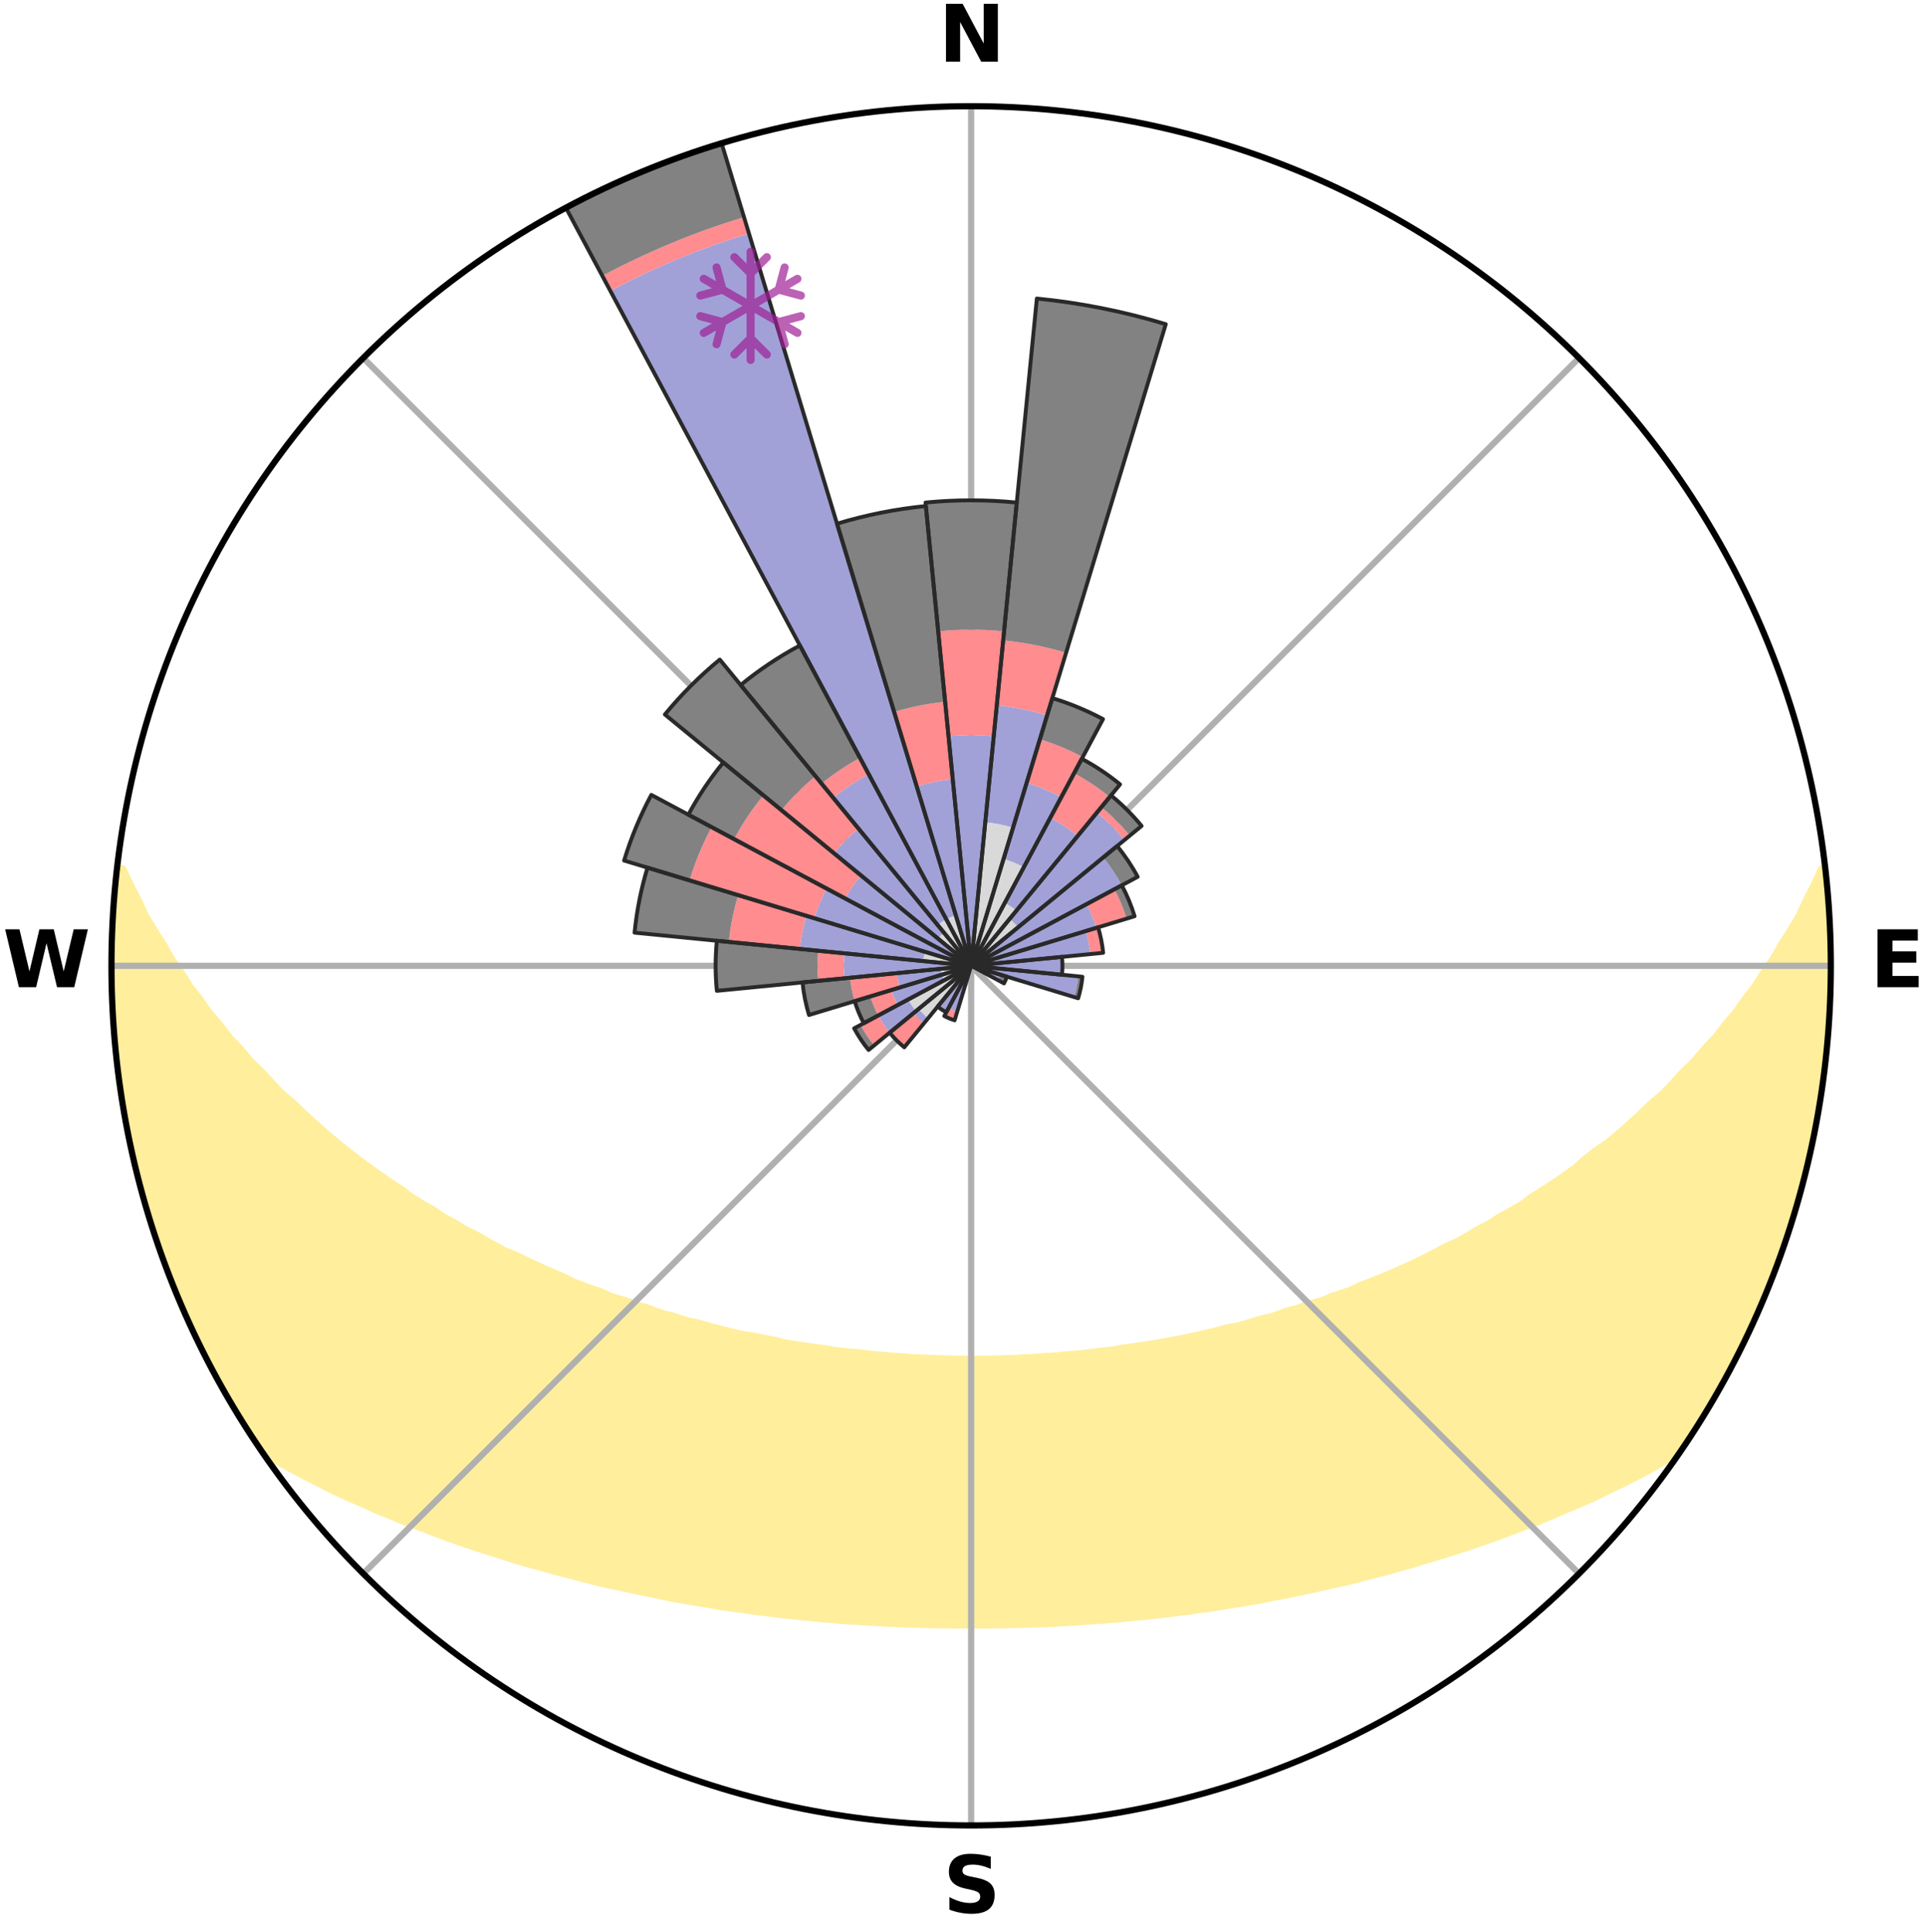 <?xml version="1.0" encoding="utf-8" standalone="no"?>
<!DOCTYPE svg PUBLIC "-//W3C//DTD SVG 1.1//EN"
  "http://www.w3.org/Graphics/SVG/1.1/DTD/svg11.dtd">
<svg xmlns:xlink="http://www.w3.org/1999/xlink" width="248.41pt" height="249.158pt" viewBox="0 0 248.41 249.158" xmlns="http://www.w3.org/2000/svg" version="1.1">
 <title>Ski Rose for Poiana Brașov</title>
 <defs>
  <style type="text/css">*{stroke-linejoin: round; stroke-linecap: butt}</style>
 </defs>
 <g id="figure_1">
  <g id="patch_1">
   <path d="M 0 249.158 
L 248.41 249.158 
L 248.41 0 
L 0 0 
z
" style="fill: #ffffff"/>
  </g>
  <g id="axes_1">
   <g id="patch_2">
    <path d="M 236.135 124.579 
C 236.135 110.018 233.267 95.599 227.695 82.147 
C 222.122 68.695 213.955 56.471 203.659 46.175 
C 193.363 35.879 181.139 27.711 167.687 22.139 
C 154.235 16.567 139.815 13.699 125.255 13.699 
C 110.694 13.699 96.275 16.567 82.823 22.139 
C 69.371 27.711 57.147 35.879 46.851 46.175 
C 36.555 56.471 28.387 68.695 22.815 82.147 
C 17.243 95.599 14.375 110.018 14.375 124.579 
C 14.375 139.14 17.243 153.559 22.815 167.011 
C 28.387 180.463 36.555 192.687 46.851 202.983 
C 57.147 213.279 69.371 221.447 82.823 227.019 
C 96.275 232.591 110.694 235.459 125.255 235.459 
C 139.815 235.459 154.235 232.591 167.687 227.019 
C 181.139 221.447 193.363 213.279 203.659 202.983 
C 213.955 192.687 222.122 180.463 227.695 167.011 
C 233.267 153.559 236.135 139.14 236.135 124.579 
M 125.255 124.579 
C 125.255 124.579 125.255 124.579 125.255 124.579 
C 125.255 124.579 125.255 124.579 125.255 124.579 
C 125.255 124.579 125.255 124.579 125.255 124.579 
C 125.255 124.579 125.255 124.579 125.255 124.579 
C 125.255 124.579 125.255 124.579 125.255 124.579 
C 125.255 124.579 125.255 124.579 125.255 124.579 
C 125.255 124.579 125.255 124.579 125.255 124.579 
C 125.255 124.579 125.255 124.579 125.255 124.579 
C 125.255 124.579 125.255 124.579 125.255 124.579 
C 125.255 124.579 125.255 124.579 125.255 124.579 
C 125.255 124.579 125.255 124.579 125.255 124.579 
C 125.255 124.579 125.255 124.579 125.255 124.579 
C 125.255 124.579 125.255 124.579 125.255 124.579 
C 125.255 124.579 125.255 124.579 125.255 124.579 
C 125.255 124.579 125.255 124.579 125.255 124.579 
C 125.255 124.579 125.255 124.579 125.255 124.579 
z
" style="fill: #ffffff"/>
   </g>
   <g id="PolyCollection_1">
    <defs>
     <path id="m3120b95fa5" d="M 235.35 -137.123 
L 234.987 -137.081 
L 234.054 -135.055 
L 233.032 -133.061 
L 232.144 -131.117 
L 230.998 -129.196 
L 229.802 -127.317 
L 228.777 -125.482 
L 227.503 -123.687 
L 226.407 -121.93 
L 225.066 -120.221 
L 223.909 -118.545 
L 222.511 -116.925 
L 221.299 -115.331 
L 219.852 -113.801 
L 218.593 -112.291 
L 217.102 -110.852 
L 215.803 -109.427 
L 214.484 -108.041 
L 212.941 -106.739 
L 211.59 -105.439 
L 210.225 -104.18 
L 208.846 -102.961 
L 207.455 -101.783 
L 205.855 -100.704 
L 204.446 -99.61 
L 203.223 -98.491 
L 201.797 -97.474 
L 200.366 -96.496 
L 198.93 -95.558 
L 197.492 -94.658 
L 196.233 -93.717 
L 194.789 -92.89 
L 193.347 -92.101 
L 192.078 -91.262 
L 190.637 -90.543 
L 189.367 -89.769 
L 188.095 -89.026 
L 186.663 -88.407 
L 185.395 -87.725 
L 184.128 -87.073 
L 182.863 -86.449 
L 181.602 -85.853 
L 180.344 -85.284 
L 179.091 -84.742 
L 177.843 -84.227 
L 176.601 -83.736 
L 175.366 -83.271 
L 174.262 -82.723 
L 173.038 -82.304 
L 171.823 -81.908 
L 170.729 -81.426 
L 169.528 -81.072 
L 168.337 -80.738 
L 167.258 -80.317 
L 166.084 -80.022 
L 165.015 -79.638 
L 163.951 -79.272 
L 162.803 -79.029 
L 161.751 -78.697 
L 160.704 -78.381 
L 159.661 -78.082 
L 158.552 -77.899 
L 157.524 -77.628 
L 156.501 -77.371 
L 155.484 -77.128 
L 154.474 -76.898 
L 153.469 -76.681 
L 152.47 -76.476 
L 151.478 -76.282 
L 150.492 -76.1 
L 149.512 -75.928 
L 148.538 -75.766 
L 147.57 -75.613 
L 146.608 -75.47 
L 145.652 -75.335 
L 144.703 -75.208 
L 143.784 -75.019 
L 142.843 -74.911 
L 141.908 -74.809 
L 140.977 -74.713 
L 140.069 -74.566 
L 139.147 -74.486 
L 138.229 -74.411 
L 137.316 -74.341 
L 136.417 -74.232 
L 135.51 -74.175 
L 134.607 -74.122 
L 133.712 -74.039 
L 132.814 -73.998 
L 131.919 -73.96 
L 131.029 -73.903 
L 130.137 -73.876 
L 129.247 -73.852 
L 128.36 -73.818 
L 127.472 -73.804 
L 126.585 -73.793 
L 125.698 -73.783 
L 124.812 -73.784 
L 123.925 -73.794 
L 123.038 -73.806 
L 122.151 -73.833 
L 121.263 -73.855 
L 120.373 -73.879 
L 119.484 -73.93 
L 118.591 -73.966 
L 117.696 -74.004 
L 116.804 -74.08 
L 115.905 -74.129 
L 115.002 -74.183 
L 114.105 -74.285 
L 113.196 -74.351 
L 112.283 -74.421 
L 111.381 -74.551 
L 110.461 -74.635 
L 109.536 -74.725 
L 108.606 -74.822 
L 107.671 -74.924 
L 106.757 -75.103 
L 105.813 -75.223 
L 104.864 -75.35 
L 103.908 -75.486 
L 102.947 -75.63 
L 101.98 -75.783 
L 101.007 -75.945 
L 100.073 -76.205 
L 99.09 -76.39 
L 98.102 -76.586 
L 97.107 -76.794 
L 96.048 -76.918 
L 95.038 -77.149 
L 94.022 -77.392 
L 93.001 -77.649 
L 91.973 -77.92 
L 90.941 -78.206 
L 89.903 -78.507 
L 88.777 -78.72 
L 87.725 -79.052 
L 86.669 -79.401 
L 85.515 -79.662 
L 84.448 -80.046 
L 83.376 -80.448 
L 82.197 -80.763 
L 81.115 -81.203 
L 79.92 -81.558 
L 78.714 -81.932 
L 77.62 -82.435 
L 76.401 -82.854 
L 75.174 -83.296 
L 73.94 -83.762 
L 72.834 -84.355 
L 71.591 -84.87 
L 70.343 -85.411 
L 69.09 -85.978 
L 67.834 -86.573 
L 66.574 -87.195 
L 65.156 -87.75 
L 63.889 -88.432 
L 62.621 -89.143 
L 61.354 -89.884 
L 59.919 -90.567 
L 58.652 -91.372 
L 57.213 -92.125 
L 55.949 -92.995 
L 54.511 -93.819 
L 53.072 -94.68 
L 51.822 -95.653 
L 50.39 -96.588 
L 48.963 -97.563 
L 47.542 -98.577 
L 46.127 -99.63 
L 44.719 -100.723 
L 43.322 -101.857 
L 41.934 -103.031 
L 40.559 -104.245 
L 39.197 -105.5 
L 37.849 -106.796 
L 36.311 -108.094 
L 34.995 -109.475 
L 33.699 -110.896 
L 32.211 -112.33 
L 30.956 -113.835 
L 29.511 -115.36 
L 28.302 -116.949 
L 26.907 -118.564 
L 25.752 -120.235 
L 24.413 -121.938 
L 23.319 -123.689 
L 22.047 -125.48 
L 21.022 -127.308 
L 19.827 -129.182 
L 18.679 -131.098 
L 17.788 -133.037 
L 16.757 -135.026 
L 15.812 -137.049 
L 15.209 -137.117 
L 15.209 -137.117 
L 14.898 -135.205 
L 14.8 -133.272 
L 14.609 -131.346 
L 14.577 -129.411 
L 14.453 -127.481 
L 14.428 -125.546 
L 14.552 -123.613 
L 14.468 -121.678 
L 14.597 -119.748 
L 14.637 -117.813 
L 14.766 -115.883 
L 15.051 -113.968 
L 15.124 -112.031 
L 15.406 -110.117 
L 15.608 -108.192 
L 15.952 -106.288 
L 16.324 -104.39 
L 16.623 -102.478 
L 17.056 -100.592 
L 17.446 -98.696 
L 17.937 -96.825 
L 18.458 -94.962 
L 19.009 -93.107 
L 19.589 -91.263 
L 20.111 -89.398 
L 20.753 -87.573 
L 21.425 -85.759 
L 22.128 -83.956 
L 22.86 -82.166 
L 23.624 -80.389 
L 24.42 -78.626 
L 25.179 -76.845 
L 26.042 -75.113 
L 26.903 -73.38 
L 27.844 -71.689 
L 28.774 -69.993 
L 29.718 -68.304 
L 30.716 -66.646 
L 31.757 -65.014 
L 32.802 -63.386 
L 33.908 -61.798 
L 35.7 -60.7 
L 37.587 -59.708 
L 39.434 -58.727 
L 41.29 -57.79 
L 43.091 -56.849 
L 44.96 -56.001 
L 46.824 -55.189 
L 48.629 -54.364 
L 50.49 -53.63 
L 52.288 -52.875 
L 54.133 -52.205 
L 55.92 -51.516 
L 57.701 -50.857 
L 59.476 -50.229 
L 61.243 -49.631 
L 63.002 -49.06 
L 64.753 -48.517 
L 66.456 -47.951 
L 68.19 -47.461 
L 69.914 -46.995 
L 71.592 -46.499 
L 73.297 -46.08 
L 74.963 -45.637 
L 76.617 -45.21 
L 78.268 -44.811 
L 79.935 -44.476 
L 81.564 -44.111 
L 83.189 -43.772 
L 84.803 -43.444 
L 86.389 -43.096 
L 87.992 -42.812 
L 89.582 -42.538 
L 91.168 -42.287 
L 92.73 -42.01 
L 94.299 -41.783 
L 95.862 -41.577 
L 97.406 -41.349 
L 98.954 -41.163 
L 100.487 -40.964 
L 102.024 -40.812 
L 103.547 -40.641 
L 105.065 -40.484 
L 106.584 -40.36 
L 108.094 -40.229 
L 109.599 -40.11 
L 111.106 -40.027 
L 112.604 -39.932 
L 114.1 -39.849 
L 115.593 -39.778 
L 117.084 -39.719 
L 118.573 -39.677 
L 120.06 -39.639 
L 121.545 -39.613 
L 123.03 -39.598 
L 124.513 -39.594 
L 125.996 -39.594 
L 127.48 -39.597 
L 128.965 -39.612 
L 130.45 -39.638 
L 131.937 -39.676 
L 133.425 -39.725 
L 134.917 -39.777 
L 136.41 -39.847 
L 137.906 -39.93 
L 139.404 -40.024 
L 140.906 -40.132 
L 142.417 -40.225 
L 143.927 -40.357 
L 145.44 -40.501 
L 146.964 -40.638 
L 148.486 -40.809 
L 150.024 -40.96 
L 151.557 -41.159 
L 153.105 -41.344 
L 154.649 -41.573 
L 156.213 -41.778 
L 157.769 -42.038 
L 159.344 -42.282 
L 160.93 -42.532 
L 162.521 -42.807 
L 164.101 -43.136 
L 165.71 -43.438 
L 167.324 -43.766 
L 168.949 -44.104 
L 170.579 -44.47 
L 172.22 -44.848 
L 173.897 -45.202 
L 175.551 -45.63 
L 177.217 -46.072 
L 178.923 -46.491 
L 180.6 -46.988 
L 182.325 -47.453 
L 184.021 -47.993 
L 185.763 -48.51 
L 187.514 -49.052 
L 189.274 -49.623 
L 191.041 -50.221 
L 192.816 -50.849 
L 194.597 -51.508 
L 196.384 -52.197 
L 198.229 -52.868 
L 200.027 -53.623 
L 201.829 -54.412 
L 203.694 -55.182 
L 205.558 -55.994 
L 207.363 -56.894 
L 209.229 -57.783 
L 211.084 -58.72 
L 212.932 -59.701 
L 214.754 -60.74 
L 216.611 -61.792 
L 217.716 -63.38 
L 218.75 -65.016 
L 219.777 -66.656 
L 220.772 -68.315 
L 221.706 -70.01 
L 222.676 -71.683 
L 223.528 -73.421 
L 224.407 -75.144 
L 225.243 -76.887 
L 226.128 -78.609 
L 226.882 -80.39 
L 227.665 -82.159 
L 228.379 -83.957 
L 229.098 -85.754 
L 229.769 -87.568 
L 230.395 -89.4 
L 230.974 -91.246 
L 231.508 -93.106 
L 231.995 -94.977 
L 232.554 -96.83 
L 232.958 -98.722 
L 233.492 -100.583 
L 233.809 -102.493 
L 234.259 -104.376 
L 234.491 -106.299 
L 234.86 -108.198 
L 235.16 -110.11 
L 235.272 -112.044 
L 235.525 -113.961 
L 235.74 -115.884 
L 235.896 -117.812 
L 236.018 -119.743 
L 235.961 -121.68 
L 236.03 -123.612 
L 236.065 -125.546 
L 236.047 -127.48 
L 236.013 -129.415 
L 235.764 -131.338 
L 235.664 -133.268 
L 235.533 -135.198 
L 235.35 -137.123 
z
" style="stroke: #ffee9c"/>
    </defs>
    <g clip-path="url(#p72d99b2bb3)">
     <use xlink:href="#m3120b95fa5" x="0" y="249.158" style="fill: #ffee9c; stroke: #ffee9c"/>
    </g>
   </g>
   <g id="matplotlib.axis_1">
    <g id="xtick_1">
     <g id="line2d_1">
      <path d="M 125.255 124.579 
L 125.255 13.699 
" clip-path="url(#p72d99b2bb3)" style="fill: none; stroke: #b0b0b0; stroke-width: 0.8; stroke-linecap: square"/>
     </g>
     <g id="text_1">
      <!-- N -->
      <g transform="translate(121.07 7.958) scale(0.1 -0.1)">
       <defs>
        <path id="DejaVuSans-Bold-4e" d="M 588 4666 
L 1931 4666 
L 3628 1466 
L 3628 4666 
L 4769 4666 
L 4769 0 
L 3425 0 
L 1728 3200 
L 1728 0 
L 588 0 
L 588 4666 
z
" transform="scale(0.016)"/>
       </defs>
       <use xlink:href="#DejaVuSans-Bold-4e"/>
      </g>
     </g>
    </g>
    <g id="xtick_2">
     <g id="line2d_2">
      <path d="M 125.255 124.579 
L 203.659 46.175 
" clip-path="url(#p72d99b2bb3)" style="fill: none; stroke: #b0b0b0; stroke-width: 0.8; stroke-linecap: square"/>
     </g>
    </g>
    <g id="xtick_3">
     <g id="line2d_3">
      <path d="M 125.255 124.579 
L 236.135 124.579 
" clip-path="url(#p72d99b2bb3)" style="fill: none; stroke: #b0b0b0; stroke-width: 0.8; stroke-linecap: square"/>
     </g>
     <g id="text_2">
      <!-- E -->
      <g transform="translate(241.219 127.338) scale(0.1 -0.1)">
       <defs>
        <path id="DejaVuSans-Bold-45" d="M 588 4666 
L 3834 4666 
L 3834 3756 
L 1791 3756 
L 1791 2888 
L 3713 2888 
L 3713 1978 
L 1791 1978 
L 1791 909 
L 3903 909 
L 3903 0 
L 588 0 
L 588 4666 
z
" transform="scale(0.016)"/>
       </defs>
       <use xlink:href="#DejaVuSans-Bold-45"/>
      </g>
     </g>
    </g>
    <g id="xtick_4">
     <g id="line2d_4">
      <path d="M 125.255 124.579 
L 203.659 202.983 
" clip-path="url(#p72d99b2bb3)" style="fill: none; stroke: #b0b0b0; stroke-width: 0.8; stroke-linecap: square"/>
     </g>
    </g>
    <g id="xtick_5">
     <g id="line2d_5">
      <path d="M 125.255 124.579 
L 125.255 235.459 
" clip-path="url(#p72d99b2bb3)" style="fill: none; stroke: #b0b0b0; stroke-width: 0.8; stroke-linecap: square"/>
     </g>
     <g id="text_3">
      <!-- S -->
      <g transform="translate(121.654 246.718) scale(0.1 -0.1)">
       <defs>
        <path id="DejaVuSans-Bold-53" d="M 3834 4519 
L 3834 3531 
Q 3450 3703 3084 3790 
Q 2719 3878 2394 3878 
Q 1963 3878 1756 3759 
Q 1550 3641 1550 3391 
Q 1550 3203 1689 3098 
Q 1828 2994 2194 2919 
L 2706 2816 
Q 3484 2659 3812 2340 
Q 4141 2022 4141 1434 
Q 4141 663 3683 286 
Q 3225 -91 2284 -91 
Q 1841 -91 1394 -6 
Q 947 78 500 244 
L 500 1259 
Q 947 1022 1364 901 
Q 1781 781 2169 781 
Q 2563 781 2772 912 
Q 2981 1044 2981 1288 
Q 2981 1506 2839 1625 
Q 2697 1744 2272 1838 
L 1806 1941 
Q 1106 2091 782 2419 
Q 459 2747 459 3303 
Q 459 4000 909 4375 
Q 1359 4750 2203 4750 
Q 2588 4750 2994 4692 
Q 3400 4634 3834 4519 
z
" transform="scale(0.016)"/>
       </defs>
       <use xlink:href="#DejaVuSans-Bold-53"/>
      </g>
     </g>
    </g>
    <g id="xtick_6">
     <g id="line2d_6">
      <path d="M 125.255 124.579 
L 46.851 202.983 
" clip-path="url(#p72d99b2bb3)" style="fill: none; stroke: #b0b0b0; stroke-width: 0.8; stroke-linecap: square"/>
     </g>
    </g>
    <g id="xtick_7">
     <g id="line2d_7">
      <path d="M 125.255 124.579 
L 14.375 124.579 
" clip-path="url(#p72d99b2bb3)" style="fill: none; stroke: #b0b0b0; stroke-width: 0.8; stroke-linecap: square"/>
     </g>
     <g id="text_4">
      <!-- W -->
      <g transform="translate(0.36 127.338) scale(0.1 -0.1)">
       <defs>
        <path id="DejaVuSans-Bold-57" d="M 191 4666 
L 1344 4666 
L 2150 1275 
L 2950 4666 
L 4109 4666 
L 4909 1275 
L 5716 4666 
L 6859 4666 
L 5759 0 
L 4372 0 
L 3525 3547 
L 2688 0 
L 1300 0 
L 191 4666 
z
" transform="scale(0.016)"/>
       </defs>
       <use xlink:href="#DejaVuSans-Bold-57"/>
      </g>
     </g>
    </g>
    <g id="xtick_8">
     <g id="line2d_8">
      <path d="M 125.255 124.579 
L 46.851 46.175 
" clip-path="url(#p72d99b2bb3)" style="fill: none; stroke: #b0b0b0; stroke-width: 0.8; stroke-linecap: square"/>
     </g>
    </g>
   </g>
   <g id="matplotlib.axis_2"/>
   <g id="patch_3">
    <path d="M 125.255 124.579 
C 125.255 124.579 125.255 124.579 125.255 124.579 
C 125.255 124.579 125.255 124.579 125.255 124.579 
L 125.255 124.579 
C 125.255 124.579 125.255 124.579 125.255 124.579 
C 125.255 124.579 125.255 124.579 125.255 124.579 
z
" clip-path="url(#p72d99b2bb3)" style="fill: #d9d9d9"/>
   </g>
   <g id="patch_4">
    <path d="M 125.255 124.579 
C 125.255 124.579 125.255 124.579 125.255 124.579 
C 125.255 124.579 125.255 124.579 125.255 124.579 
L 130.659 106.762 
C 130.076 106.585 129.485 106.437 128.887 106.318 
C 128.289 106.199 127.686 106.11 127.08 106.05 
z
" clip-path="url(#p72d99b2bb3)" style="fill: #d9d9d9"/>
   </g>
   <g id="patch_5">
    <path d="M 125.255 124.579 
C 125.255 124.579 125.255 124.579 125.255 124.579 
C 125.255 124.579 125.255 124.579 125.255 124.579 
L 132.053 111.86 
C 131.637 111.638 131.21 111.436 130.774 111.255 
C 130.338 111.074 129.893 110.915 129.441 110.778 
z
" clip-path="url(#p72d99b2bb3)" style="fill: #d9d9d9"/>
   </g>
   <g id="patch_6">
    <path d="M 125.255 124.579 
C 125.255 124.579 125.255 124.579 125.255 124.579 
C 125.255 124.579 125.255 124.579 125.255 124.579 
L 131.095 117.463 
C 130.862 117.272 130.619 117.093 130.369 116.925 
C 130.118 116.758 129.86 116.603 129.594 116.461 
z
" clip-path="url(#p72d99b2bb3)" style="fill: #d9d9d9"/>
   </g>
   <g id="patch_7">
    <path d="M 125.255 124.579 
C 125.255 124.579 125.255 124.579 125.255 124.579 
C 125.255 124.579 125.255 124.579 125.255 124.579 
L 131.323 119.599 
C 131.16 119.4 130.987 119.21 130.806 119.028 
C 130.624 118.846 130.434 118.674 130.235 118.511 
z
" clip-path="url(#p72d99b2bb3)" style="fill: #d9d9d9"/>
   </g>
   <g id="patch_8">
    <path d="M 125.255 124.579 
C 125.255 124.579 125.255 124.579 125.255 124.579 
C 125.255 124.579 125.255 124.579 125.255 124.579 
L 125.255 124.579 
C 125.255 124.579 125.255 124.579 125.255 124.579 
C 125.255 124.579 125.255 124.579 125.255 124.579 
z
" clip-path="url(#p72d99b2bb3)" style="fill: #d9d9d9"/>
   </g>
   <g id="patch_9">
    <path d="M 125.255 124.579 
C 125.255 124.579 125.255 124.579 125.255 124.579 
C 125.255 124.579 125.255 124.579 125.255 124.579 
L 127.911 123.773 
C 127.884 123.686 127.854 123.601 127.819 123.517 
C 127.784 123.433 127.745 123.351 127.703 123.271 
z
" clip-path="url(#p72d99b2bb3)" style="fill: #d9d9d9"/>
   </g>
   <g id="patch_10">
    <path d="M 125.255 124.579 
C 125.255 124.579 125.255 124.579 125.255 124.579 
C 125.255 124.579 125.255 124.579 125.255 124.579 
L 125.255 124.579 
C 125.255 124.579 125.255 124.579 125.255 124.579 
C 125.255 124.579 125.255 124.579 125.255 124.579 
z
" clip-path="url(#p72d99b2bb3)" style="fill: #d9d9d9"/>
   </g>
   <g id="patch_11">
    <path d="M 125.255 124.579 
C 125.255 124.579 125.255 124.579 125.255 124.579 
C 125.255 124.579 125.255 124.579 125.255 124.579 
L 125.255 124.579 
C 125.255 124.579 125.255 124.579 125.255 124.579 
C 125.255 124.579 125.255 124.579 125.255 124.579 
z
" clip-path="url(#p72d99b2bb3)" style="fill: #d9d9d9"/>
   </g>
   <g id="patch_12">
    <path d="M 125.255 124.579 
C 125.255 124.579 125.255 124.579 125.255 124.579 
C 125.255 124.579 125.255 124.579 125.255 124.579 
L 125.255 124.579 
C 125.255 124.579 125.255 124.579 125.255 124.579 
C 125.255 124.579 125.255 124.579 125.255 124.579 
z
" clip-path="url(#p72d99b2bb3)" style="fill: #d9d9d9"/>
   </g>
   <g id="patch_13">
    <path d="M 125.255 124.579 
C 125.255 124.579 125.255 124.579 125.255 124.579 
C 125.255 124.579 125.255 124.579 125.255 124.579 
L 125.255 124.579 
C 125.255 124.579 125.255 124.579 125.255 124.579 
C 125.255 124.579 125.255 124.579 125.255 124.579 
z
" clip-path="url(#p72d99b2bb3)" style="fill: #d9d9d9"/>
   </g>
   <g id="patch_14">
    <path d="M 125.255 124.579 
C 125.255 124.579 125.255 124.579 125.255 124.579 
C 125.255 124.579 125.255 124.579 125.255 124.579 
L 125.255 124.579 
C 125.255 124.579 125.255 124.579 125.255 124.579 
C 125.255 124.579 125.255 124.579 125.255 124.579 
z
" clip-path="url(#p72d99b2bb3)" style="fill: #d9d9d9"/>
   </g>
   <g id="patch_15">
    <path d="M 125.255 124.579 
C 125.255 124.579 125.255 124.579 125.255 124.579 
C 125.255 124.579 125.255 124.579 125.255 124.579 
L 125.255 124.579 
C 125.255 124.579 125.255 124.579 125.255 124.579 
C 125.255 124.579 125.255 124.579 125.255 124.579 
z
" clip-path="url(#p72d99b2bb3)" style="fill: #d9d9d9"/>
   </g>
   <g id="patch_16">
    <path d="M 125.255 124.579 
C 125.255 124.579 125.255 124.579 125.255 124.579 
C 125.255 124.579 125.255 124.579 125.255 124.579 
L 125.255 124.579 
C 125.255 124.579 125.255 124.579 125.255 124.579 
C 125.255 124.579 125.255 124.579 125.255 124.579 
z
" clip-path="url(#p72d99b2bb3)" style="fill: #d9d9d9"/>
   </g>
   <g id="patch_17">
    <path d="M 125.255 124.579 
C 125.255 124.579 125.255 124.579 125.255 124.579 
C 125.255 124.579 125.255 124.579 125.255 124.579 
L 125.255 124.579 
C 125.255 124.579 125.255 124.579 125.255 124.579 
C 125.255 124.579 125.255 124.579 125.255 124.579 
z
" clip-path="url(#p72d99b2bb3)" style="fill: #d9d9d9"/>
   </g>
   <g id="patch_18">
    <path d="M 125.255 124.579 
C 125.255 124.579 125.255 124.579 125.255 124.579 
C 125.255 124.579 125.255 124.579 125.255 124.579 
L 125.255 124.579 
C 125.255 124.579 125.255 124.579 125.255 124.579 
C 125.255 124.579 125.255 124.579 125.255 124.579 
z
" clip-path="url(#p72d99b2bb3)" style="fill: #d9d9d9"/>
   </g>
   <g id="patch_19">
    <path d="M 125.255 124.579 
C 125.255 124.579 125.255 124.579 125.255 124.579 
C 125.255 124.579 125.255 124.579 125.255 124.579 
L 125.255 124.579 
C 125.255 124.579 125.255 124.579 125.255 124.579 
C 125.255 124.579 125.255 124.579 125.255 124.579 
z
" clip-path="url(#p72d99b2bb3)" style="fill: #d9d9d9"/>
   </g>
   <g id="patch_20">
    <path d="M 125.255 124.579 
C 125.255 124.579 125.255 124.579 125.255 124.579 
C 125.255 124.579 125.255 124.579 125.255 124.579 
L 125.255 124.579 
C 125.255 124.579 125.255 124.579 125.255 124.579 
C 125.255 124.579 125.255 124.579 125.255 124.579 
z
" clip-path="url(#p72d99b2bb3)" style="fill: #d9d9d9"/>
   </g>
   <g id="patch_21">
    <path d="M 125.255 124.579 
C 125.255 124.579 125.255 124.579 125.255 124.579 
C 125.255 124.579 125.255 124.579 125.255 124.579 
L 125.255 124.579 
C 125.255 124.579 125.255 124.579 125.255 124.579 
C 125.255 124.579 125.255 124.579 125.255 124.579 
z
" clip-path="url(#p72d99b2bb3)" style="fill: #d9d9d9"/>
   </g>
   <g id="patch_22">
    <path d="M 125.255 124.579 
C 125.255 124.579 125.255 124.579 125.255 124.579 
C 125.255 124.579 125.255 124.579 125.255 124.579 
L 125.255 124.579 
C 125.255 124.579 125.255 124.579 125.255 124.579 
C 125.255 124.579 125.255 124.579 125.255 124.579 
z
" clip-path="url(#p72d99b2bb3)" style="fill: #d9d9d9"/>
   </g>
   <g id="patch_23">
    <path d="M 125.255 124.579 
C 125.255 124.579 125.255 124.579 125.255 124.579 
C 125.255 124.579 125.255 124.579 125.255 124.579 
L 118.47 130.147 
C 118.653 130.369 118.846 130.582 119.049 130.785 
C 119.252 130.988 119.465 131.181 119.687 131.364 
z
" clip-path="url(#p72d99b2bb3)" style="fill: #d9d9d9"/>
   </g>
   <g id="patch_24">
    <path d="M 125.255 124.579 
C 125.255 124.579 125.255 124.579 125.255 124.579 
C 125.255 124.579 125.255 124.579 125.255 124.579 
L 117.137 128.918 
C 117.279 129.184 117.434 129.443 117.601 129.693 
C 117.768 129.944 117.948 130.186 118.139 130.419 
z
" clip-path="url(#p72d99b2bb3)" style="fill: #d9d9d9"/>
   </g>
   <g id="patch_25">
    <path d="M 125.255 124.579 
C 125.255 124.579 125.255 124.579 125.255 124.579 
C 125.255 124.579 125.255 124.579 125.255 124.579 
L 121.499 125.718 
C 121.536 125.841 121.579 125.962 121.629 126.081 
C 121.678 126.2 121.733 126.316 121.793 126.429 
z
" clip-path="url(#p72d99b2bb3)" style="fill: #d9d9d9"/>
   </g>
   <g id="patch_26">
    <path d="M 125.255 124.579 
C 125.255 124.579 125.255 124.579 125.255 124.579 
C 125.255 124.579 125.255 124.579 125.255 124.579 
L 121.349 124.964 
C 121.361 125.092 121.38 125.219 121.405 125.345 
C 121.43 125.471 121.461 125.596 121.499 125.718 
z
" clip-path="url(#p72d99b2bb3)" style="fill: #d9d9d9"/>
   </g>
   <g id="patch_27">
    <path d="M 125.255 124.579 
C 125.255 124.579 125.255 124.579 125.255 124.579 
C 125.255 124.579 125.255 124.579 125.255 124.579 
L 125.255 124.579 
C 125.255 124.579 125.255 124.579 125.255 124.579 
C 125.255 124.579 125.255 124.579 125.255 124.579 
z
" clip-path="url(#p72d99b2bb3)" style="fill: #d9d9d9"/>
   </g>
   <g id="patch_28">
    <path d="M 125.255 124.579 
C 125.255 124.579 125.255 124.579 125.255 124.579 
C 125.255 124.579 125.255 124.579 125.255 124.579 
L 119.316 122.778 
C 119.257 122.972 119.208 123.169 119.168 123.368 
C 119.128 123.568 119.098 123.769 119.079 123.971 
z
" clip-path="url(#p72d99b2bb3)" style="fill: #d9d9d9"/>
   </g>
   <g id="patch_29">
    <path d="M 125.255 124.579 
C 125.255 124.579 125.255 124.579 125.255 124.579 
C 125.255 124.579 125.255 124.579 125.255 124.579 
L 125.255 124.579 
C 125.255 124.579 125.255 124.579 125.255 124.579 
C 125.255 124.579 125.255 124.579 125.255 124.579 
z
" clip-path="url(#p72d99b2bb3)" style="fill: #d9d9d9"/>
   </g>
   <g id="patch_30">
    <path d="M 125.255 124.579 
C 125.255 124.579 125.255 124.579 125.255 124.579 
C 125.255 124.579 125.255 124.579 125.255 124.579 
L 125.255 124.579 
C 125.255 124.579 125.255 124.579 125.255 124.579 
C 125.255 124.579 125.255 124.579 125.255 124.579 
z
" clip-path="url(#p72d99b2bb3)" style="fill: #d9d9d9"/>
   </g>
   <g id="patch_31">
    <path d="M 125.255 124.579 
C 125.255 124.579 125.255 124.579 125.255 124.579 
C 125.255 124.579 125.255 124.579 125.255 124.579 
L 121.733 120.288 
C 121.593 120.403 121.458 120.525 121.33 120.654 
C 121.201 120.782 121.079 120.917 120.964 121.058 
z
" clip-path="url(#p72d99b2bb3)" style="fill: #d9d9d9"/>
   </g>
   <g id="patch_32">
    <path d="M 125.255 124.579 
C 125.255 124.579 125.255 124.579 125.255 124.579 
C 125.255 124.579 125.255 124.579 125.255 124.579 
L 122.05 118.583 
C 121.854 118.688 121.663 118.803 121.478 118.926 
C 121.293 119.05 121.114 119.183 120.942 119.324 
z
" clip-path="url(#p72d99b2bb3)" style="fill: #d9d9d9"/>
   </g>
   <g id="patch_33">
    <path d="M 125.255 124.579 
C 125.255 124.579 125.255 124.579 125.255 124.579 
C 125.255 124.579 125.255 124.579 125.255 124.579 
L 123.281 118.073 
C 123.068 118.138 122.859 118.213 122.653 118.298 
C 122.448 118.383 122.246 118.478 122.05 118.583 
z
" clip-path="url(#p72d99b2bb3)" style="fill: #d9d9d9"/>
   </g>
   <g id="patch_34">
    <path d="M 125.255 124.579 
C 125.255 124.579 125.255 124.579 125.255 124.579 
C 125.255 124.579 125.255 124.579 125.255 124.579 
L 125.255 124.579 
C 125.255 124.579 125.255 124.579 125.255 124.579 
C 125.255 124.579 125.255 124.579 125.255 124.579 
z
" clip-path="url(#p72d99b2bb3)" style="fill: #d9d9d9"/>
   </g>
   <g id="patch_35">
    <path d="M 125.255 124.579 
C 125.255 124.579 125.255 124.579 125.255 124.579 
C 125.255 124.579 125.255 124.579 125.255 124.579 
L 128.172 94.959 
C 127.203 94.863 126.229 94.815 125.255 94.815 
C 124.281 94.815 123.307 94.863 122.337 94.959 
z
" clip-path="url(#p72d99b2bb3)" style="fill: #a1a1d8"/>
   </g>
   <g id="patch_36">
    <path d="M 127.08 106.05 
C 127.686 106.11 128.289 106.199 128.887 106.318 
C 129.485 106.437 130.076 106.585 130.659 106.762 
L 135.056 92.268 
C 133.999 91.947 132.926 91.678 131.842 91.463 
C 130.758 91.247 129.664 91.085 128.564 90.977 
z
" clip-path="url(#p72d99b2bb3)" style="fill: #a1a1d8"/>
   </g>
   <g id="patch_37">
    <path d="M 129.441 110.778 
C 129.893 110.915 130.338 111.074 130.774 111.255 
C 131.21 111.436 131.637 111.638 132.053 111.86 
L 136.884 102.823 
C 136.172 102.442 135.441 102.097 134.695 101.788 
C 133.949 101.479 133.189 101.207 132.416 100.972 
z
" clip-path="url(#p72d99b2bb3)" style="fill: #a1a1d8"/>
   </g>
   <g id="patch_38">
    <path d="M 129.594 116.461 
C 129.86 116.603 130.118 116.758 130.369 116.925 
C 130.619 117.093 130.862 117.272 131.095 117.463 
L 139.007 107.822 
C 138.458 107.372 137.888 106.949 137.298 106.555 
C 136.708 106.161 136.099 105.796 135.473 105.462 
z
" clip-path="url(#p72d99b2bb3)" style="fill: #a1a1d8"/>
   </g>
   <g id="patch_39">
    <path d="M 130.235 118.511 
C 130.434 118.674 130.624 118.846 130.806 119.028 
C 130.987 119.21 131.16 119.4 131.323 119.599 
L 145.035 108.346 
C 144.504 107.698 143.941 107.077 143.349 106.485 
C 142.756 105.893 142.136 105.33 141.488 104.799 
z
" clip-path="url(#p72d99b2bb3)" style="fill: #a1a1d8"/>
   </g>
   <g id="patch_40">
    <path d="M 125.255 124.579 
C 125.255 124.579 125.255 124.579 125.255 124.579 
C 125.255 124.579 125.255 124.579 125.255 124.579 
L 144.683 114.194 
C 144.343 113.558 143.972 112.94 143.572 112.34 
C 143.171 111.741 142.741 111.161 142.284 110.604 
z
" clip-path="url(#p72d99b2bb3)" style="fill: #a1a1d8"/>
   </g>
   <g id="patch_41">
    <path d="M 127.703 123.271 
C 127.745 123.351 127.784 123.433 127.819 123.517 
C 127.854 123.601 127.884 123.686 127.911 123.773 
L 141.41 119.678 
C 141.25 119.15 141.064 118.629 140.852 118.118 
C 140.641 117.608 140.404 117.108 140.144 116.621 
z
" clip-path="url(#p72d99b2bb3)" style="fill: #a1a1d8"/>
   </g>
   <g id="patch_42">
    <path d="M 125.255 124.579 
C 125.255 124.579 125.255 124.579 125.255 124.579 
C 125.255 124.579 125.255 124.579 125.255 124.579 
L 140.634 123.064 
C 140.584 122.561 140.51 122.06 140.411 121.564 
C 140.312 121.068 140.189 120.577 140.043 120.093 
z
" clip-path="url(#p72d99b2bb3)" style="fill: #a1a1d8"/>
   </g>
   <g id="patch_43">
    <path d="M 125.255 124.579 
C 125.255 124.579 125.255 124.579 125.255 124.579 
C 125.255 124.579 125.255 124.579 125.255 124.579 
L 136.973 125.733 
C 137.011 125.35 137.03 124.964 137.03 124.579 
C 137.03 124.194 137.011 123.808 136.973 123.425 
z
" clip-path="url(#p72d99b2bb3)" style="fill: #a1a1d8"/>
   </g>
   <g id="patch_44">
    <path d="M 125.255 124.579 
C 125.255 124.579 125.255 124.579 125.255 124.579 
C 125.255 124.579 125.255 124.579 125.255 124.579 
L 138.535 128.607 
C 138.667 128.173 138.777 127.732 138.866 127.286 
C 138.954 126.841 139.021 126.391 139.065 125.939 
z
" clip-path="url(#p72d99b2bb3)" style="fill: #a1a1d8"/>
   </g>
   <g id="patch_45">
    <path d="M 125.255 124.579 
C 125.255 124.579 125.255 124.579 125.255 124.579 
C 125.255 124.579 125.255 124.579 125.255 124.579 
L 128.716 126.429 
C 128.777 126.316 128.832 126.2 128.881 126.081 
C 128.93 125.962 128.974 125.841 129.011 125.718 
z
" clip-path="url(#p72d99b2bb3)" style="fill: #a1a1d8"/>
   </g>
   <g id="patch_46">
    <path d="M 125.255 124.579 
C 125.255 124.579 125.255 124.579 125.255 124.579 
C 125.255 124.579 125.255 124.579 125.255 124.579 
L 125.255 124.579 
C 125.255 124.579 125.255 124.579 125.255 124.579 
C 125.255 124.579 125.255 124.579 125.255 124.579 
z
" clip-path="url(#p72d99b2bb3)" style="fill: #a1a1d8"/>
   </g>
   <g id="patch_47">
    <path d="M 125.255 124.579 
C 125.255 124.579 125.255 124.579 125.255 124.579 
C 125.255 124.579 125.255 124.579 125.255 124.579 
L 125.255 124.579 
C 125.255 124.579 125.255 124.579 125.255 124.579 
C 125.255 124.579 125.255 124.579 125.255 124.579 
z
" clip-path="url(#p72d99b2bb3)" style="fill: #a1a1d8"/>
   </g>
   <g id="patch_48">
    <path d="M 125.255 124.579 
C 125.255 124.579 125.255 124.579 125.255 124.579 
C 125.255 124.579 125.255 124.579 125.255 124.579 
L 125.255 124.579 
C 125.255 124.579 125.255 124.579 125.255 124.579 
C 125.255 124.579 125.255 124.579 125.255 124.579 
z
" clip-path="url(#p72d99b2bb3)" style="fill: #a1a1d8"/>
   </g>
   <g id="patch_49">
    <path d="M 125.255 124.579 
C 125.255 124.579 125.255 124.579 125.255 124.579 
C 125.255 124.579 125.255 124.579 125.255 124.579 
L 125.255 124.579 
C 125.255 124.579 125.255 124.579 125.255 124.579 
C 125.255 124.579 125.255 124.579 125.255 124.579 
z
" clip-path="url(#p72d99b2bb3)" style="fill: #a1a1d8"/>
   </g>
   <g id="patch_50">
    <path d="M 125.255 124.579 
C 125.255 124.579 125.255 124.579 125.255 124.579 
C 125.255 124.579 125.255 124.579 125.255 124.579 
L 125.255 124.579 
C 125.255 124.579 125.255 124.579 125.255 124.579 
C 125.255 124.579 125.255 124.579 125.255 124.579 
z
" clip-path="url(#p72d99b2bb3)" style="fill: #a1a1d8"/>
   </g>
   <g id="patch_51">
    <path d="M 125.255 124.579 
C 125.255 124.579 125.255 124.579 125.255 124.579 
C 125.255 124.579 125.255 124.579 125.255 124.579 
L 125.255 124.579 
C 125.255 124.579 125.255 124.579 125.255 124.579 
C 125.255 124.579 125.255 124.579 125.255 124.579 
z
" clip-path="url(#p72d99b2bb3)" style="fill: #a1a1d8"/>
   </g>
   <g id="patch_52">
    <path d="M 125.255 124.579 
C 125.255 124.579 125.255 124.579 125.255 124.579 
C 125.255 124.579 125.255 124.579 125.255 124.579 
L 125.255 124.579 
C 125.255 124.579 125.255 124.579 125.255 124.579 
C 125.255 124.579 125.255 124.579 125.255 124.579 
z
" clip-path="url(#p72d99b2bb3)" style="fill: #a1a1d8"/>
   </g>
   <g id="patch_53">
    <path d="M 125.255 124.579 
C 125.255 124.579 125.255 124.579 125.255 124.579 
C 125.255 124.579 125.255 124.579 125.255 124.579 
L 122.329 130.052 
C 122.508 130.148 122.692 130.235 122.88 130.313 
C 123.068 130.391 123.259 130.459 123.453 130.518 
z
" clip-path="url(#p72d99b2bb3)" style="fill: #a1a1d8"/>
   </g>
   <g id="patch_54">
    <path d="M 125.255 124.579 
C 125.255 124.579 125.255 124.579 125.255 124.579 
C 125.255 124.579 125.255 124.579 125.255 124.579 
L 120.942 129.834 
C 121.114 129.976 121.293 130.108 121.478 130.232 
C 121.663 130.355 121.854 130.47 122.05 130.575 
z
" clip-path="url(#p72d99b2bb3)" style="fill: #a1a1d8"/>
   </g>
   <g id="patch_55">
    <path d="M 119.687 131.364 
C 119.465 131.181 119.252 130.988 119.049 130.785 
C 118.846 130.582 118.653 130.369 118.47 130.147 
L 117.823 130.678 
C 118.022 130.922 118.234 131.155 118.456 131.378 
C 118.679 131.6 118.912 131.812 119.155 132.011 
z
" clip-path="url(#p72d99b2bb3)" style="fill: #a1a1d8"/>
   </g>
   <g id="patch_56">
    <path d="M 118.139 130.419 
C 117.948 130.186 117.768 129.944 117.601 129.693 
C 117.434 129.443 117.279 129.184 117.137 128.918 
L 113.263 130.989 
C 113.473 131.381 113.702 131.763 113.949 132.133 
C 114.197 132.503 114.462 132.861 114.744 133.205 
z
" clip-path="url(#p72d99b2bb3)" style="fill: #a1a1d8"/>
   </g>
   <g id="patch_57">
    <path d="M 121.793 126.429 
C 121.733 126.316 121.678 126.2 121.629 126.081 
C 121.579 125.962 121.536 125.841 121.499 125.718 
L 114.968 127.699 
C 115.07 128.036 115.189 128.368 115.324 128.693 
C 115.458 129.018 115.609 129.336 115.775 129.646 
z
" clip-path="url(#p72d99b2bb3)" style="fill: #a1a1d8"/>
   </g>
   <g id="patch_58">
    <path d="M 121.499 125.718 
C 121.461 125.596 121.43 125.471 121.405 125.345 
C 121.38 125.219 121.361 125.092 121.349 124.964 
L 115.687 125.521 
C 115.717 125.835 115.764 126.146 115.825 126.455 
C 115.886 126.763 115.963 127.069 116.054 127.37 
z
" clip-path="url(#p72d99b2bb3)" style="fill: #a1a1d8"/>
   </g>
   <g id="patch_59">
    <path d="M 125.255 124.579 
C 125.255 124.579 125.255 124.579 125.255 124.579 
C 125.255 124.579 125.255 124.579 125.255 124.579 
L 108.914 122.97 
C 108.861 123.504 108.835 124.042 108.835 124.579 
C 108.835 125.117 108.861 125.654 108.914 126.188 
z
" clip-path="url(#p72d99b2bb3)" style="fill: #a1a1d8"/>
   </g>
   <g id="patch_60">
    <path d="M 119.079 123.971 
C 119.098 123.769 119.128 123.568 119.168 123.368 
C 119.208 123.169 119.257 122.972 119.316 122.778 
L 104.007 118.134 
C 103.796 118.829 103.619 119.535 103.478 120.247 
C 103.336 120.96 103.229 121.679 103.158 122.403 
z
" clip-path="url(#p72d99b2bb3)" style="fill: #a1a1d8"/>
   </g>
   <g id="patch_61">
    <path d="M 125.255 124.579 
C 125.255 124.579 125.255 124.579 125.255 124.579 
C 125.255 124.579 125.255 124.579 125.255 124.579 
L 106.613 114.615 
C 106.287 115.225 105.991 115.851 105.726 116.49 
C 105.462 117.129 105.228 117.781 105.028 118.443 
z
" clip-path="url(#p72d99b2bb3)" style="fill: #a1a1d8"/>
   </g>
   <g id="patch_62">
    <path d="M 125.255 124.579 
C 125.255 124.579 125.255 124.579 125.255 124.579 
C 125.255 124.579 125.255 124.579 125.255 124.579 
L 111.023 112.9 
C 110.641 113.365 110.282 113.85 109.947 114.351 
C 109.612 114.852 109.302 115.369 109.018 115.9 
z
" clip-path="url(#p72d99b2bb3)" style="fill: #a1a1d8"/>
   </g>
   <g id="patch_63">
    <path d="M 120.964 121.058 
C 121.079 120.917 121.201 120.782 121.33 120.654 
C 121.458 120.525 121.593 120.403 121.733 120.288 
L 110.735 106.887 
C 110.156 107.362 109.601 107.866 109.071 108.395 
C 108.541 108.925 108.038 109.481 107.563 110.06 
z
" clip-path="url(#p72d99b2bb3)" style="fill: #a1a1d8"/>
   </g>
   <g id="patch_64">
    <path d="M 120.942 119.324 
C 121.114 119.183 121.293 119.05 121.478 118.926 
C 121.663 118.803 121.854 118.688 122.05 118.583 
L 112.041 99.858 
C 111.232 100.291 110.445 100.762 109.682 101.272 
C 108.919 101.782 108.181 102.329 107.472 102.911 
z
" clip-path="url(#p72d99b2bb3)" style="fill: #a1a1d8"/>
   </g>
   <g id="patch_65">
    <path d="M 122.05 118.583 
C 122.246 118.478 122.448 118.383 122.653 118.298 
C 122.859 118.213 123.068 118.138 123.281 118.073 
L 96.599 30.115 
C 93.508 31.053 90.463 32.142 87.478 33.379 
C 84.493 34.615 81.571 35.997 78.721 37.52 
z
" clip-path="url(#p72d99b2bb3)" style="fill: #a1a1d8"/>
   </g>
   <g id="patch_66">
    <path d="M 125.255 124.579 
C 125.255 124.579 125.255 124.579 125.255 124.579 
C 125.255 124.579 125.255 124.579 125.255 124.579 
L 122.883 100.5 
C 122.095 100.577 121.311 100.693 120.534 100.848 
C 119.758 101.002 118.989 101.195 118.231 101.425 
z
" clip-path="url(#p72d99b2bb3)" style="fill: #a1a1d8"/>
   </g>
   <g id="patch_67">
    <path d="M 122.337 94.959 
C 123.307 94.863 124.281 94.815 125.255 94.815 
C 126.229 94.815 127.203 94.863 128.172 94.959 
L 129.504 81.434 
C 128.092 81.294 126.674 81.225 125.255 81.225 
C 123.836 81.225 122.418 81.294 121.005 81.434 
z
" clip-path="url(#p72d99b2bb3)" style="fill: #ff8c8e"/>
   </g>
   <g id="patch_68">
    <path d="M 128.564 90.977 
C 129.664 91.085 130.758 91.247 131.842 91.463 
C 132.926 91.678 133.999 91.947 135.056 92.268 
L 137.5 84.212 
C 136.179 83.811 134.839 83.475 133.484 83.206 
C 132.13 82.937 130.764 82.734 129.39 82.599 
z
" clip-path="url(#p72d99b2bb3)" style="fill: #ff8c8e"/>
   </g>
   <g id="patch_69">
    <path d="M 132.416 100.972 
C 133.189 101.207 133.949 101.479 134.695 101.788 
C 135.441 102.097 136.172 102.442 136.884 102.823 
L 139.647 97.654 
C 138.765 97.183 137.861 96.755 136.938 96.373 
C 136.015 95.99 135.074 95.654 134.117 95.363 
z
" clip-path="url(#p72d99b2bb3)" style="fill: #ff8c8e"/>
   </g>
   <g id="patch_70">
    <path d="M 135.473 105.462 
C 136.099 105.796 136.708 106.161 137.298 106.555 
C 137.888 106.949 138.458 107.372 139.007 107.822 
L 143.124 102.805 
C 142.412 102.22 141.671 101.67 140.904 101.158 
C 140.138 100.646 139.346 100.172 138.533 99.737 
z
" clip-path="url(#p72d99b2bb3)" style="fill: #ff8c8e"/>
   </g>
   <g id="patch_71">
    <path d="M 141.488 104.799 
C 142.136 105.33 142.756 105.893 143.349 106.485 
C 143.941 107.077 144.504 107.698 145.035 108.346 
L 145.721 107.783 
C 145.172 107.113 144.589 106.47 143.976 105.857 
C 143.364 105.245 142.721 104.662 142.051 104.113 
z
" clip-path="url(#p72d99b2bb3)" style="fill: #ff8c8e"/>
   </g>
   <g id="patch_72">
    <path d="M 142.284 110.604 
C 142.741 111.161 143.171 111.741 143.572 112.34 
C 143.972 112.94 144.343 113.558 144.683 114.194 
L 144.683 114.194 
C 144.343 113.558 143.972 112.94 143.572 112.34 
C 143.171 111.741 142.741 111.161 142.284 110.604 
z
" clip-path="url(#p72d99b2bb3)" style="fill: #ff8c8e"/>
   </g>
   <g id="patch_73">
    <path d="M 140.144 116.621 
C 140.404 117.108 140.641 117.608 140.852 118.118 
C 141.064 118.629 141.25 119.15 141.41 119.678 
L 145.307 118.496 
C 145.108 117.84 144.877 117.194 144.614 116.56 
C 144.352 115.927 144.058 115.306 143.735 114.701 
z
" clip-path="url(#p72d99b2bb3)" style="fill: #ff8c8e"/>
   </g>
   <g id="patch_74">
    <path d="M 140.043 120.093 
C 140.189 120.577 140.312 121.068 140.411 121.564 
C 140.51 122.06 140.584 122.561 140.634 123.064 
L 142.282 122.902 
C 142.227 122.345 142.145 121.79 142.035 121.241 
C 141.926 120.692 141.79 120.148 141.627 119.613 
z
" clip-path="url(#p72d99b2bb3)" style="fill: #ff8c8e"/>
   </g>
   <g id="patch_75">
    <path d="M 136.973 123.425 
C 137.011 123.808 137.03 124.194 137.03 124.579 
C 137.03 124.964 137.011 125.35 136.973 125.733 
L 136.973 125.733 
C 137.011 125.35 137.03 124.964 137.03 124.579 
C 137.03 124.194 137.011 123.808 136.973 123.425 
z
" clip-path="url(#p72d99b2bb3)" style="fill: #ff8c8e"/>
   </g>
   <g id="patch_76">
    <path d="M 139.065 125.939 
C 139.021 126.391 138.954 126.841 138.866 127.286 
C 138.777 127.732 138.667 128.173 138.535 128.607 
L 138.535 128.607 
C 138.667 128.173 138.777 127.732 138.866 127.286 
C 138.954 126.841 139.021 126.391 139.065 125.939 
z
" clip-path="url(#p72d99b2bb3)" style="fill: #ff8c8e"/>
   </g>
   <g id="patch_77">
    <path d="M 129.011 125.718 
C 128.974 125.841 128.93 125.962 128.881 126.081 
C 128.832 126.2 128.777 126.316 128.716 126.429 
L 128.716 126.429 
C 128.777 126.316 128.832 126.2 128.881 126.081 
C 128.93 125.962 128.974 125.841 129.011 125.718 
z
" clip-path="url(#p72d99b2bb3)" style="fill: #ff8c8e"/>
   </g>
   <g id="patch_78">
    <path d="M 125.255 124.579 
C 125.255 124.579 125.255 124.579 125.255 124.579 
C 125.255 124.579 125.255 124.579 125.255 124.579 
L 125.255 124.579 
C 125.255 124.579 125.255 124.579 125.255 124.579 
C 125.255 124.579 125.255 124.579 125.255 124.579 
z
" clip-path="url(#p72d99b2bb3)" style="fill: #ff8c8e"/>
   </g>
   <g id="patch_79">
    <path d="M 125.255 124.579 
C 125.255 124.579 125.255 124.579 125.255 124.579 
C 125.255 124.579 125.255 124.579 125.255 124.579 
L 125.255 124.579 
C 125.255 124.579 125.255 124.579 125.255 124.579 
C 125.255 124.579 125.255 124.579 125.255 124.579 
z
" clip-path="url(#p72d99b2bb3)" style="fill: #ff8c8e"/>
   </g>
   <g id="patch_80">
    <path d="M 125.255 124.579 
C 125.255 124.579 125.255 124.579 125.255 124.579 
C 125.255 124.579 125.255 124.579 125.255 124.579 
L 125.255 124.579 
C 125.255 124.579 125.255 124.579 125.255 124.579 
C 125.255 124.579 125.255 124.579 125.255 124.579 
z
" clip-path="url(#p72d99b2bb3)" style="fill: #ff8c8e"/>
   </g>
   <g id="patch_81">
    <path d="M 125.255 124.579 
C 125.255 124.579 125.255 124.579 125.255 124.579 
C 125.255 124.579 125.255 124.579 125.255 124.579 
L 125.255 124.579 
C 125.255 124.579 125.255 124.579 125.255 124.579 
C 125.255 124.579 125.255 124.579 125.255 124.579 
z
" clip-path="url(#p72d99b2bb3)" style="fill: #ff8c8e"/>
   </g>
   <g id="patch_82">
    <path d="M 125.255 124.579 
C 125.255 124.579 125.255 124.579 125.255 124.579 
C 125.255 124.579 125.255 124.579 125.255 124.579 
L 125.255 124.579 
C 125.255 124.579 125.255 124.579 125.255 124.579 
C 125.255 124.579 125.255 124.579 125.255 124.579 
z
" clip-path="url(#p72d99b2bb3)" style="fill: #ff8c8e"/>
   </g>
   <g id="patch_83">
    <path d="M 125.255 124.579 
C 125.255 124.579 125.255 124.579 125.255 124.579 
C 125.255 124.579 125.255 124.579 125.255 124.579 
L 125.255 124.579 
C 125.255 124.579 125.255 124.579 125.255 124.579 
C 125.255 124.579 125.255 124.579 125.255 124.579 
z
" clip-path="url(#p72d99b2bb3)" style="fill: #ff8c8e"/>
   </g>
   <g id="patch_84">
    <path d="M 125.255 124.579 
C 125.255 124.579 125.255 124.579 125.255 124.579 
C 125.255 124.579 125.255 124.579 125.255 124.579 
L 125.255 124.579 
C 125.255 124.579 125.255 124.579 125.255 124.579 
C 125.255 124.579 125.255 124.579 125.255 124.579 
z
" clip-path="url(#p72d99b2bb3)" style="fill: #ff8c8e"/>
   </g>
   <g id="patch_85">
    <path d="M 123.453 130.518 
C 123.259 130.459 123.068 130.391 122.88 130.313 
C 122.692 130.235 122.508 130.148 122.329 130.052 
L 121.793 131.055 
C 122.005 131.168 122.223 131.271 122.445 131.363 
C 122.667 131.455 122.893 131.536 123.123 131.606 
z
" clip-path="url(#p72d99b2bb3)" style="fill: #ff8c8e"/>
   </g>
   <g id="patch_86">
    <path d="M 122.05 130.575 
C 121.854 130.47 121.663 130.355 121.478 130.232 
C 121.293 130.108 121.114 129.976 120.942 129.834 
L 120.942 129.834 
C 121.114 129.976 121.293 130.108 121.478 130.232 
C 121.663 130.355 121.854 130.47 122.05 130.575 
z
" clip-path="url(#p72d99b2bb3)" style="fill: #ff8c8e"/>
   </g>
   <g id="patch_87">
    <path d="M 119.155 132.011 
C 118.912 131.812 118.679 131.6 118.456 131.378 
C 118.234 131.155 118.022 130.922 117.823 130.678 
L 114.744 133.205 
C 115.027 133.549 115.326 133.879 115.64 134.194 
C 115.955 134.508 116.285 134.807 116.629 135.09 
z
" clip-path="url(#p72d99b2bb3)" style="fill: #ff8c8e"/>
   </g>
   <g id="patch_88">
    <path d="M 114.744 133.205 
C 114.462 132.861 114.197 132.503 113.949 132.133 
C 113.702 131.763 113.473 131.381 113.263 130.989 
L 110.982 132.208 
C 111.232 132.675 111.504 133.13 111.799 133.57 
C 112.093 134.011 112.409 134.436 112.745 134.846 
z
" clip-path="url(#p72d99b2bb3)" style="fill: #ff8c8e"/>
   </g>
   <g id="patch_89">
    <path d="M 115.775 129.646 
C 115.609 129.336 115.458 129.018 115.324 128.693 
C 115.189 128.368 115.07 128.036 114.968 127.699 
L 112.243 128.526 
C 112.373 128.952 112.523 129.371 112.693 129.782 
C 112.863 130.194 113.054 130.596 113.263 130.989 
z
" clip-path="url(#p72d99b2bb3)" style="fill: #ff8c8e"/>
   </g>
   <g id="patch_90">
    <path d="M 116.054 127.37 
C 115.963 127.069 115.886 126.763 115.825 126.455 
C 115.764 126.146 115.717 125.835 115.687 125.521 
L 109.63 126.118 
C 109.68 126.629 109.756 127.138 109.856 127.642 
C 109.956 128.146 110.081 128.645 110.23 129.137 
z
" clip-path="url(#p72d99b2bb3)" style="fill: #ff8c8e"/>
   </g>
   <g id="patch_91">
    <path d="M 108.914 126.188 
C 108.861 125.654 108.835 125.117 108.835 124.579 
C 108.835 124.042 108.861 123.504 108.914 122.97 
L 105.529 122.636 
C 105.466 123.282 105.434 123.93 105.434 124.579 
C 105.434 125.228 105.466 125.876 105.529 126.522 
z
" clip-path="url(#p72d99b2bb3)" style="fill: #ff8c8e"/>
   </g>
   <g id="patch_92">
    <path d="M 103.158 122.403 
C 103.229 121.679 103.336 120.96 103.478 120.247 
C 103.619 119.535 103.796 118.829 104.007 118.134 
L 95.206 115.464 
C 94.908 116.447 94.658 117.445 94.457 118.453 
C 94.257 119.461 94.106 120.478 94.005 121.501 
z
" clip-path="url(#p72d99b2bb3)" style="fill: #ff8c8e"/>
   </g>
   <g id="patch_93">
    <path d="M 105.028 118.443 
C 105.228 117.781 105.462 117.129 105.726 116.49 
C 105.991 115.851 106.287 115.225 106.613 114.615 
L 91.782 106.688 
C 91.197 107.783 90.665 108.907 90.19 110.055 
C 89.715 111.202 89.296 112.373 88.935 113.562 
z
" clip-path="url(#p72d99b2bb3)" style="fill: #ff8c8e"/>
   </g>
   <g id="patch_94">
    <path d="M 109.018 115.9 
C 109.302 115.369 109.612 114.852 109.947 114.351 
C 110.282 113.85 110.641 113.365 111.023 112.9 
L 98.458 102.587 
C 97.738 103.465 97.062 104.376 96.431 105.32 
C 95.801 106.263 95.217 107.237 94.682 108.238 
z
" clip-path="url(#p72d99b2bb3)" style="fill: #ff8c8e"/>
   </g>
   <g id="patch_95">
    <path d="M 107.563 110.06 
C 108.038 109.481 108.541 108.925 109.071 108.395 
C 109.601 107.866 110.156 107.362 110.735 106.887 
L 105.179 100.117 
C 104.379 100.774 103.611 101.47 102.878 102.202 
C 102.146 102.935 101.45 103.703 100.793 104.504 
z
" clip-path="url(#p72d99b2bb3)" style="fill: #ff8c8e"/>
   </g>
   <g id="patch_96">
    <path d="M 107.472 102.911 
C 108.181 102.329 108.919 101.782 109.682 101.272 
C 110.445 100.762 111.232 100.291 112.041 99.858 
L 110.923 97.765 
C 110.045 98.234 109.191 98.746 108.363 99.299 
C 107.536 99.852 106.736 100.445 105.967 101.077 
z
" clip-path="url(#p72d99b2bb3)" style="fill: #ff8c8e"/>
   </g>
   <g id="patch_97">
    <path d="M 78.721 37.52 
C 81.571 35.997 84.493 34.615 87.478 33.379 
C 90.463 32.142 93.508 31.053 96.599 30.115 
L 95.961 28.01 
C 92.8 28.969 89.688 30.082 86.637 31.346 
C 83.585 32.61 80.597 34.024 77.684 35.581 
z
" clip-path="url(#p72d99b2bb3)" style="fill: #ff8c8e"/>
   </g>
   <g id="patch_98">
    <path d="M 118.231 101.425 
C 118.989 101.195 119.758 101.002 120.534 100.848 
C 121.311 100.693 122.095 100.577 122.883 100.5 
L 121.901 90.526 
C 120.786 90.635 119.678 90.8 118.579 91.018 
C 117.481 91.237 116.394 91.509 115.322 91.834 
z
" clip-path="url(#p72d99b2bb3)" style="fill: #ff8c8e"/>
   </g>
   <g id="patch_99">
    <path d="M 121.005 81.434 
C 122.418 81.294 123.836 81.225 125.255 81.225 
C 126.674 81.225 128.092 81.294 129.504 81.434 
L 131.14 64.826 
C 129.184 64.633 127.22 64.536 125.255 64.536 
C 123.29 64.536 121.325 64.633 119.37 64.826 
z
" clip-path="url(#p72d99b2bb3)" style="fill: #828282"/>
   </g>
   <g id="patch_100">
    <path d="M 129.39 82.599 
C 130.764 82.734 132.13 82.937 133.484 83.206 
C 134.839 83.475 136.179 83.811 137.5 84.212 
L 150.36 41.817 
C 147.652 40.995 144.904 40.307 142.127 39.755 
C 139.351 39.202 136.549 38.787 133.732 38.509 
z
" clip-path="url(#p72d99b2bb3)" style="fill: #828282"/>
   </g>
   <g id="patch_101">
    <path d="M 134.117 95.363 
C 135.074 95.654 136.015 95.99 136.938 96.373 
C 137.861 96.755 138.765 97.183 139.647 97.654 
L 142.263 92.758 
C 141.222 92.202 140.154 91.696 139.062 91.244 
C 137.971 90.792 136.859 90.394 135.729 90.052 
z
" clip-path="url(#p72d99b2bb3)" style="fill: #828282"/>
   </g>
   <g id="patch_102">
    <path d="M 138.533 99.737 
C 139.346 100.172 140.138 100.646 140.904 101.158 
C 141.671 101.67 142.412 102.22 143.124 102.805 
L 144.462 101.175 
C 143.696 100.546 142.9 99.955 142.076 99.405 
C 141.252 98.854 140.401 98.344 139.527 97.877 
z
" clip-path="url(#p72d99b2bb3)" style="fill: #828282"/>
   </g>
   <g id="patch_103">
    <path d="M 142.051 104.113 
C 142.721 104.662 143.364 105.245 143.976 105.857 
C 144.589 106.47 145.172 107.113 145.721 107.783 
L 147.239 106.537 
C 146.649 105.817 146.023 105.127 145.365 104.469 
C 144.707 103.811 144.017 103.185 143.297 102.595 
z
" clip-path="url(#p72d99b2bb3)" style="fill: #828282"/>
   </g>
   <g id="patch_104">
    <path d="M 142.284 110.604 
C 142.741 111.161 143.171 111.741 143.572 112.34 
C 143.972 112.94 144.343 113.558 144.683 114.194 
L 146.734 113.098 
C 146.358 112.395 145.948 111.711 145.505 111.048 
C 145.062 110.386 144.587 109.745 144.081 109.129 
z
" clip-path="url(#p72d99b2bb3)" style="fill: #828282"/>
   </g>
   <g id="patch_105">
    <path d="M 143.735 114.701 
C 144.058 115.306 144.352 115.927 144.614 116.56 
C 144.877 117.194 145.108 117.84 145.307 118.496 
L 146.336 118.184 
C 146.127 117.494 145.883 116.815 145.608 116.149 
C 145.332 115.483 145.023 114.83 144.683 114.194 
z
" clip-path="url(#p72d99b2bb3)" style="fill: #828282"/>
   </g>
   <g id="patch_106">
    <path d="M 141.627 119.613 
C 141.79 120.148 141.926 120.692 142.035 121.241 
C 142.145 121.79 142.227 122.345 142.282 122.902 
L 142.282 122.902 
C 142.227 122.345 142.145 121.79 142.035 121.241 
C 141.926 120.692 141.79 120.148 141.627 119.613 
z
" clip-path="url(#p72d99b2bb3)" style="fill: #828282"/>
   </g>
   <g id="patch_107">
    <path d="M 136.973 123.425 
C 137.011 123.808 137.03 124.194 137.03 124.579 
C 137.03 124.964 137.011 125.35 136.973 125.733 
L 136.973 125.733 
C 137.011 125.35 137.03 124.964 137.03 124.579 
C 137.03 124.194 137.011 123.808 136.973 123.425 
z
" clip-path="url(#p72d99b2bb3)" style="fill: #828282"/>
   </g>
   <g id="patch_108">
    <path d="M 139.065 125.939 
C 139.021 126.391 138.954 126.841 138.866 127.286 
C 138.777 127.732 138.667 128.173 138.535 128.607 
L 139.056 128.765 
C 139.193 128.314 139.307 127.856 139.4 127.393 
C 139.492 126.93 139.561 126.462 139.607 125.993 
z
" clip-path="url(#p72d99b2bb3)" style="fill: #828282"/>
   </g>
   <g id="patch_109">
    <path d="M 129.011 125.718 
C 128.974 125.841 128.93 125.962 128.881 126.081 
C 128.832 126.2 128.777 126.316 128.716 126.429 
L 129.494 126.845 
C 129.569 126.706 129.636 126.564 129.696 126.419 
C 129.756 126.273 129.809 126.125 129.855 125.975 
z
" clip-path="url(#p72d99b2bb3)" style="fill: #828282"/>
   </g>
   <g id="patch_110">
    <path d="M 125.255 124.579 
C 125.255 124.579 125.255 124.579 125.255 124.579 
C 125.255 124.579 125.255 124.579 125.255 124.579 
L 125.255 124.579 
C 125.255 124.579 125.255 124.579 125.255 124.579 
C 125.255 124.579 125.255 124.579 125.255 124.579 
z
" clip-path="url(#p72d99b2bb3)" style="fill: #828282"/>
   </g>
   <g id="patch_111">
    <path d="M 125.255 124.579 
C 125.255 124.579 125.255 124.579 125.255 124.579 
C 125.255 124.579 125.255 124.579 125.255 124.579 
L 125.255 124.579 
C 125.255 124.579 125.255 124.579 125.255 124.579 
C 125.255 124.579 125.255 124.579 125.255 124.579 
z
" clip-path="url(#p72d99b2bb3)" style="fill: #828282"/>
   </g>
   <g id="patch_112">
    <path d="M 125.255 124.579 
C 125.255 124.579 125.255 124.579 125.255 124.579 
C 125.255 124.579 125.255 124.579 125.255 124.579 
L 125.255 124.579 
C 125.255 124.579 125.255 124.579 125.255 124.579 
C 125.255 124.579 125.255 124.579 125.255 124.579 
z
" clip-path="url(#p72d99b2bb3)" style="fill: #828282"/>
   </g>
   <g id="patch_113">
    <path d="M 125.255 124.579 
C 125.255 124.579 125.255 124.579 125.255 124.579 
C 125.255 124.579 125.255 124.579 125.255 124.579 
L 125.255 124.579 
C 125.255 124.579 125.255 124.579 125.255 124.579 
C 125.255 124.579 125.255 124.579 125.255 124.579 
z
" clip-path="url(#p72d99b2bb3)" style="fill: #828282"/>
   </g>
   <g id="patch_114">
    <path d="M 125.255 124.579 
C 125.255 124.579 125.255 124.579 125.255 124.579 
C 125.255 124.579 125.255 124.579 125.255 124.579 
L 125.255 124.579 
C 125.255 124.579 125.255 124.579 125.255 124.579 
C 125.255 124.579 125.255 124.579 125.255 124.579 
z
" clip-path="url(#p72d99b2bb3)" style="fill: #828282"/>
   </g>
   <g id="patch_115">
    <path d="M 125.255 124.579 
C 125.255 124.579 125.255 124.579 125.255 124.579 
C 125.255 124.579 125.255 124.579 125.255 124.579 
L 125.255 124.579 
C 125.255 124.579 125.255 124.579 125.255 124.579 
C 125.255 124.579 125.255 124.579 125.255 124.579 
z
" clip-path="url(#p72d99b2bb3)" style="fill: #828282"/>
   </g>
   <g id="patch_116">
    <path d="M 125.255 124.579 
C 125.255 124.579 125.255 124.579 125.255 124.579 
C 125.255 124.579 125.255 124.579 125.255 124.579 
L 125.255 124.579 
C 125.255 124.579 125.255 124.579 125.255 124.579 
C 125.255 124.579 125.255 124.579 125.255 124.579 
z
" clip-path="url(#p72d99b2bb3)" style="fill: #828282"/>
   </g>
   <g id="patch_117">
    <path d="M 123.123 131.606 
C 122.893 131.536 122.667 131.455 122.445 131.363 
C 122.223 131.271 122.005 131.168 121.793 131.055 
L 121.793 131.055 
C 122.005 131.168 122.223 131.271 122.445 131.363 
C 122.667 131.455 122.893 131.536 123.123 131.606 
z
" clip-path="url(#p72d99b2bb3)" style="fill: #828282"/>
   </g>
   <g id="patch_118">
    <path d="M 122.05 130.575 
C 121.854 130.47 121.663 130.355 121.478 130.232 
C 121.293 130.108 121.114 129.976 120.942 129.834 
L 120.942 129.834 
C 121.114 129.976 121.293 130.108 121.478 130.232 
C 121.663 130.355 121.854 130.47 122.05 130.575 
z
" clip-path="url(#p72d99b2bb3)" style="fill: #828282"/>
   </g>
   <g id="patch_119">
    <path d="M 116.629 135.09 
C 116.285 134.807 115.955 134.508 115.64 134.194 
C 115.326 133.879 115.027 133.549 114.744 133.205 
L 114.744 133.205 
C 115.027 133.549 115.326 133.879 115.64 134.194 
C 115.955 134.508 116.285 134.807 116.629 135.09 
z
" clip-path="url(#p72d99b2bb3)" style="fill: #828282"/>
   </g>
   <g id="patch_120">
    <path d="M 112.745 134.846 
C 112.409 134.436 112.093 134.011 111.799 133.57 
C 111.504 133.13 111.232 132.675 110.982 132.208 
L 110.166 132.644 
C 110.43 133.138 110.718 133.619 111.029 134.084 
C 111.34 134.55 111.674 135 112.029 135.433 
z
" clip-path="url(#p72d99b2bb3)" style="fill: #828282"/>
   </g>
   <g id="patch_121">
    <path d="M 113.263 130.989 
C 113.054 130.596 112.863 130.194 112.693 129.782 
C 112.523 129.371 112.373 128.952 112.243 128.526 
L 110.23 129.137 
C 110.38 129.628 110.553 130.113 110.75 130.587 
C 110.946 131.062 111.166 131.527 111.408 131.98 
z
" clip-path="url(#p72d99b2bb3)" style="fill: #828282"/>
   </g>
   <g id="patch_122">
    <path d="M 110.23 129.137 
C 110.081 128.645 109.956 128.146 109.856 127.642 
C 109.756 127.138 109.68 126.629 109.63 126.118 
L 103.506 126.721 
C 103.576 127.433 103.681 128.141 103.821 128.843 
C 103.96 129.544 104.134 130.238 104.342 130.923 
z
" clip-path="url(#p72d99b2bb3)" style="fill: #828282"/>
   </g>
   <g id="patch_123">
    <path d="M 105.529 126.522 
C 105.466 125.876 105.434 125.228 105.434 124.579 
C 105.434 123.93 105.466 123.282 105.529 122.636 
L 92.457 121.349 
C 92.351 122.422 92.298 123.5 92.298 124.579 
C 92.298 125.658 92.351 126.736 92.457 127.809 
z
" clip-path="url(#p72d99b2bb3)" style="fill: #828282"/>
   </g>
   <g id="patch_124">
    <path d="M 94.005 121.501 
C 94.106 120.478 94.257 119.461 94.457 118.453 
C 94.658 117.445 94.908 116.447 95.206 115.464 
L 83.513 111.917 
C 83.099 113.283 82.752 114.669 82.473 116.069 
C 82.194 117.47 81.985 118.883 81.845 120.304 
z
" clip-path="url(#p72d99b2bb3)" style="fill: #828282"/>
   </g>
   <g id="patch_125">
    <path d="M 88.935 113.562 
C 89.296 112.373 89.715 111.202 90.19 110.055 
C 90.665 108.907 91.197 107.783 91.782 106.688 
L 84.005 102.53 
C 83.283 103.881 82.628 105.265 82.042 106.68 
C 81.456 108.094 80.94 109.537 80.496 111.002 
z
" clip-path="url(#p72d99b2bb3)" style="fill: #828282"/>
   </g>
   <g id="patch_126">
    <path d="M 94.682 108.238 
C 95.217 107.237 95.801 106.263 96.431 105.32 
C 97.062 104.376 97.738 103.465 98.458 102.587 
L 93.288 98.345 
C 92.429 99.391 91.623 100.479 90.871 101.604 
C 90.119 102.73 89.422 103.891 88.784 105.085 
z
" clip-path="url(#p72d99b2bb3)" style="fill: #828282"/>
   </g>
   <g id="patch_127">
    <path d="M 100.793 104.504 
C 101.45 103.703 102.146 102.935 102.878 102.202 
C 103.611 101.47 104.379 100.774 105.179 100.117 
L 92.836 85.077 
C 91.543 86.138 90.303 87.262 89.12 88.445 
C 87.938 89.627 86.814 90.867 85.753 92.16 
z
" clip-path="url(#p72d99b2bb3)" style="fill: #828282"/>
   </g>
   <g id="patch_128">
    <path d="M 105.967 101.077 
C 106.736 100.445 107.536 99.852 108.363 99.299 
C 109.191 98.746 110.045 98.234 110.923 97.765 
L 103.167 83.256 
C 101.815 83.979 100.499 84.768 99.223 85.62 
C 97.948 86.472 96.716 87.386 95.53 88.359 
z
" clip-path="url(#p72d99b2bb3)" style="fill: #828282"/>
   </g>
   <g id="patch_129">
    <path d="M 77.684 35.581 
C 80.597 34.024 83.585 32.61 86.637 31.346 
C 89.688 30.082 92.8 28.969 95.961 28.01 
L 93.068 18.474 
C 89.595 19.527 86.176 20.75 82.823 22.139 
C 79.47 23.528 76.187 25.081 72.986 26.792 
z
" clip-path="url(#p72d99b2bb3)" style="fill: #828282"/>
   </g>
   <g id="patch_130">
    <path d="M 115.322 91.834 
C 116.394 91.509 117.481 91.237 118.579 91.018 
C 119.678 90.8 120.786 90.635 121.901 90.526 
L 119.414 65.274 
C 117.473 65.465 115.542 65.752 113.629 66.132 
C 111.716 66.513 109.823 66.987 107.956 67.553 
z
" clip-path="url(#p72d99b2bb3)" style="fill: #828282"/>
   </g>
   <g id="patch_131">
    <path d="M 125.255 124.579 
C 125.255 124.579 125.255 124.579 125.255 124.579 
C 125.255 124.579 125.255 124.579 125.255 124.579 
L 131.14 64.826 
C 129.184 64.633 127.22 64.536 125.255 64.536 
C 123.29 64.536 121.325 64.633 119.37 64.826 
L 125.255 124.579 
z
" clip-path="url(#p72d99b2bb3)" style="fill: none; stroke: #292929; stroke-width: 0.5; stroke-linejoin: miter"/>
   </g>
   <g id="patch_132">
    <path d="M 125.255 124.579 
C 125.255 124.579 125.255 124.579 125.255 124.579 
C 125.255 124.579 125.255 124.579 125.255 124.579 
L 150.36 41.817 
C 147.652 40.995 144.904 40.307 142.127 39.755 
C 139.351 39.202 136.549 38.787 133.732 38.509 
L 125.255 124.579 
z
" clip-path="url(#p72d99b2bb3)" style="fill: none; stroke: #292929; stroke-width: 0.5; stroke-linejoin: miter"/>
   </g>
   <g id="patch_133">
    <path d="M 125.255 124.579 
C 125.255 124.579 125.255 124.579 125.255 124.579 
C 125.255 124.579 125.255 124.579 125.255 124.579 
L 142.263 92.758 
C 141.222 92.202 140.154 91.696 139.062 91.244 
C 137.971 90.792 136.859 90.394 135.729 90.052 
L 125.255 124.579 
z
" clip-path="url(#p72d99b2bb3)" style="fill: none; stroke: #292929; stroke-width: 0.5; stroke-linejoin: miter"/>
   </g>
   <g id="patch_134">
    <path d="M 125.255 124.579 
C 125.255 124.579 125.255 124.579 125.255 124.579 
C 125.255 124.579 125.255 124.579 125.255 124.579 
L 144.462 101.175 
C 143.696 100.546 142.9 99.955 142.076 99.405 
C 141.252 98.854 140.401 98.344 139.527 97.877 
L 125.255 124.579 
z
" clip-path="url(#p72d99b2bb3)" style="fill: none; stroke: #292929; stroke-width: 0.5; stroke-linejoin: miter"/>
   </g>
   <g id="patch_135">
    <path d="M 125.255 124.579 
C 125.255 124.579 125.255 124.579 125.255 124.579 
C 125.255 124.579 125.255 124.579 125.255 124.579 
L 147.239 106.537 
C 146.649 105.817 146.023 105.127 145.365 104.469 
C 144.707 103.811 144.017 103.185 143.297 102.595 
L 125.255 124.579 
z
" clip-path="url(#p72d99b2bb3)" style="fill: none; stroke: #292929; stroke-width: 0.5; stroke-linejoin: miter"/>
   </g>
   <g id="patch_136">
    <path d="M 125.255 124.579 
C 125.255 124.579 125.255 124.579 125.255 124.579 
C 125.255 124.579 125.255 124.579 125.255 124.579 
L 146.734 113.098 
C 146.358 112.395 145.948 111.711 145.505 111.048 
C 145.062 110.386 144.587 109.745 144.081 109.129 
L 125.255 124.579 
z
" clip-path="url(#p72d99b2bb3)" style="fill: none; stroke: #292929; stroke-width: 0.5; stroke-linejoin: miter"/>
   </g>
   <g id="patch_137">
    <path d="M 125.255 124.579 
C 125.255 124.579 125.255 124.579 125.255 124.579 
C 125.255 124.579 125.255 124.579 125.255 124.579 
L 146.336 118.184 
C 146.127 117.494 145.883 116.815 145.608 116.149 
C 145.332 115.483 145.023 114.83 144.683 114.194 
L 125.255 124.579 
z
" clip-path="url(#p72d99b2bb3)" style="fill: none; stroke: #292929; stroke-width: 0.5; stroke-linejoin: miter"/>
   </g>
   <g id="patch_138">
    <path d="M 125.255 124.579 
C 125.255 124.579 125.255 124.579 125.255 124.579 
C 125.255 124.579 125.255 124.579 125.255 124.579 
L 142.282 122.902 
C 142.227 122.345 142.145 121.79 142.035 121.241 
C 141.926 120.692 141.79 120.148 141.627 119.613 
L 125.255 124.579 
z
" clip-path="url(#p72d99b2bb3)" style="fill: none; stroke: #292929; stroke-width: 0.5; stroke-linejoin: miter"/>
   </g>
   <g id="patch_139">
    <path d="M 125.255 124.579 
C 125.255 124.579 125.255 124.579 125.255 124.579 
C 125.255 124.579 125.255 124.579 125.255 124.579 
L 136.973 125.733 
C 137.011 125.35 137.03 124.964 137.03 124.579 
C 137.03 124.194 137.011 123.808 136.973 123.425 
L 125.255 124.579 
z
" clip-path="url(#p72d99b2bb3)" style="fill: none; stroke: #292929; stroke-width: 0.5; stroke-linejoin: miter"/>
   </g>
   <g id="patch_140">
    <path d="M 125.255 124.579 
C 125.255 124.579 125.255 124.579 125.255 124.579 
C 125.255 124.579 125.255 124.579 125.255 124.579 
L 139.056 128.765 
C 139.193 128.314 139.307 127.856 139.4 127.393 
C 139.492 126.93 139.561 126.462 139.607 125.993 
L 125.255 124.579 
z
" clip-path="url(#p72d99b2bb3)" style="fill: none; stroke: #292929; stroke-width: 0.5; stroke-linejoin: miter"/>
   </g>
   <g id="patch_141">
    <path d="M 125.255 124.579 
C 125.255 124.579 125.255 124.579 125.255 124.579 
C 125.255 124.579 125.255 124.579 125.255 124.579 
L 129.494 126.845 
C 129.569 126.706 129.636 126.564 129.696 126.419 
C 129.756 126.273 129.809 126.125 129.855 125.975 
L 125.255 124.579 
z
" clip-path="url(#p72d99b2bb3)" style="fill: none; stroke: #292929; stroke-width: 0.5; stroke-linejoin: miter"/>
   </g>
   <g id="patch_142">
    <path d="M 125.255 124.579 
C 125.255 124.579 125.255 124.579 125.255 124.579 
C 125.255 124.579 125.255 124.579 125.255 124.579 
L 125.255 124.579 
C 125.255 124.579 125.255 124.579 125.255 124.579 
C 125.255 124.579 125.255 124.579 125.255 124.579 
L 125.255 124.579 
z
" clip-path="url(#p72d99b2bb3)" style="fill: none; stroke: #292929; stroke-width: 0.5; stroke-linejoin: miter"/>
   </g>
   <g id="patch_143">
    <path d="M 125.255 124.579 
C 125.255 124.579 125.255 124.579 125.255 124.579 
C 125.255 124.579 125.255 124.579 125.255 124.579 
L 125.255 124.579 
C 125.255 124.579 125.255 124.579 125.255 124.579 
C 125.255 124.579 125.255 124.579 125.255 124.579 
L 125.255 124.579 
z
" clip-path="url(#p72d99b2bb3)" style="fill: none; stroke: #292929; stroke-width: 0.5; stroke-linejoin: miter"/>
   </g>
   <g id="patch_144">
    <path d="M 125.255 124.579 
C 125.255 124.579 125.255 124.579 125.255 124.579 
C 125.255 124.579 125.255 124.579 125.255 124.579 
L 125.255 124.579 
C 125.255 124.579 125.255 124.579 125.255 124.579 
C 125.255 124.579 125.255 124.579 125.255 124.579 
L 125.255 124.579 
z
" clip-path="url(#p72d99b2bb3)" style="fill: none; stroke: #292929; stroke-width: 0.5; stroke-linejoin: miter"/>
   </g>
   <g id="patch_145">
    <path d="M 125.255 124.579 
C 125.255 124.579 125.255 124.579 125.255 124.579 
C 125.255 124.579 125.255 124.579 125.255 124.579 
L 125.255 124.579 
C 125.255 124.579 125.255 124.579 125.255 124.579 
C 125.255 124.579 125.255 124.579 125.255 124.579 
L 125.255 124.579 
z
" clip-path="url(#p72d99b2bb3)" style="fill: none; stroke: #292929; stroke-width: 0.5; stroke-linejoin: miter"/>
   </g>
   <g id="patch_146">
    <path d="M 125.255 124.579 
C 125.255 124.579 125.255 124.579 125.255 124.579 
C 125.255 124.579 125.255 124.579 125.255 124.579 
L 125.255 124.579 
C 125.255 124.579 125.255 124.579 125.255 124.579 
C 125.255 124.579 125.255 124.579 125.255 124.579 
L 125.255 124.579 
z
" clip-path="url(#p72d99b2bb3)" style="fill: none; stroke: #292929; stroke-width: 0.5; stroke-linejoin: miter"/>
   </g>
   <g id="patch_147">
    <path d="M 125.255 124.579 
C 125.255 124.579 125.255 124.579 125.255 124.579 
C 125.255 124.579 125.255 124.579 125.255 124.579 
L 125.255 124.579 
C 125.255 124.579 125.255 124.579 125.255 124.579 
C 125.255 124.579 125.255 124.579 125.255 124.579 
L 125.255 124.579 
z
" clip-path="url(#p72d99b2bb3)" style="fill: none; stroke: #292929; stroke-width: 0.5; stroke-linejoin: miter"/>
   </g>
   <g id="patch_148">
    <path d="M 125.255 124.579 
C 125.255 124.579 125.255 124.579 125.255 124.579 
C 125.255 124.579 125.255 124.579 125.255 124.579 
L 125.255 124.579 
C 125.255 124.579 125.255 124.579 125.255 124.579 
C 125.255 124.579 125.255 124.579 125.255 124.579 
L 125.255 124.579 
z
" clip-path="url(#p72d99b2bb3)" style="fill: none; stroke: #292929; stroke-width: 0.5; stroke-linejoin: miter"/>
   </g>
   <g id="patch_149">
    <path d="M 125.255 124.579 
C 125.255 124.579 125.255 124.579 125.255 124.579 
C 125.255 124.579 125.255 124.579 125.255 124.579 
L 121.793 131.055 
C 122.005 131.168 122.223 131.271 122.445 131.363 
C 122.667 131.455 122.893 131.536 123.123 131.606 
L 125.255 124.579 
z
" clip-path="url(#p72d99b2bb3)" style="fill: none; stroke: #292929; stroke-width: 0.5; stroke-linejoin: miter"/>
   </g>
   <g id="patch_150">
    <path d="M 125.255 124.579 
C 125.255 124.579 125.255 124.579 125.255 124.579 
C 125.255 124.579 125.255 124.579 125.255 124.579 
L 120.942 129.834 
C 121.114 129.976 121.293 130.108 121.478 130.232 
C 121.663 130.355 121.854 130.47 122.05 130.575 
L 125.255 124.579 
z
" clip-path="url(#p72d99b2bb3)" style="fill: none; stroke: #292929; stroke-width: 0.5; stroke-linejoin: miter"/>
   </g>
   <g id="patch_151">
    <path d="M 125.255 124.579 
C 125.255 124.579 125.255 124.579 125.255 124.579 
C 125.255 124.579 125.255 124.579 125.255 124.579 
L 114.744 133.205 
C 115.027 133.549 115.326 133.879 115.64 134.194 
C 115.955 134.508 116.285 134.807 116.629 135.09 
L 125.255 124.579 
z
" clip-path="url(#p72d99b2bb3)" style="fill: none; stroke: #292929; stroke-width: 0.5; stroke-linejoin: miter"/>
   </g>
   <g id="patch_152">
    <path d="M 125.255 124.579 
C 125.255 124.579 125.255 124.579 125.255 124.579 
C 125.255 124.579 125.255 124.579 125.255 124.579 
L 110.166 132.644 
C 110.43 133.138 110.718 133.619 111.029 134.084 
C 111.34 134.55 111.674 135 112.029 135.433 
L 125.255 124.579 
z
" clip-path="url(#p72d99b2bb3)" style="fill: none; stroke: #292929; stroke-width: 0.5; stroke-linejoin: miter"/>
   </g>
   <g id="patch_153">
    <path d="M 125.255 124.579 
C 125.255 124.579 125.255 124.579 125.255 124.579 
C 125.255 124.579 125.255 124.579 125.255 124.579 
L 110.23 129.137 
C 110.38 129.628 110.553 130.113 110.75 130.587 
C 110.946 131.062 111.166 131.527 111.408 131.98 
L 125.255 124.579 
z
" clip-path="url(#p72d99b2bb3)" style="fill: none; stroke: #292929; stroke-width: 0.5; stroke-linejoin: miter"/>
   </g>
   <g id="patch_154">
    <path d="M 125.255 124.579 
C 125.255 124.579 125.255 124.579 125.255 124.579 
C 125.255 124.579 125.255 124.579 125.255 124.579 
L 103.506 126.721 
C 103.576 127.433 103.681 128.141 103.821 128.843 
C 103.96 129.544 104.134 130.238 104.342 130.923 
L 125.255 124.579 
z
" clip-path="url(#p72d99b2bb3)" style="fill: none; stroke: #292929; stroke-width: 0.5; stroke-linejoin: miter"/>
   </g>
   <g id="patch_155">
    <path d="M 125.255 124.579 
C 125.255 124.579 125.255 124.579 125.255 124.579 
C 125.255 124.579 125.255 124.579 125.255 124.579 
L 92.457 121.349 
C 92.351 122.422 92.298 123.5 92.298 124.579 
C 92.298 125.658 92.351 126.736 92.457 127.809 
L 125.255 124.579 
z
" clip-path="url(#p72d99b2bb3)" style="fill: none; stroke: #292929; stroke-width: 0.5; stroke-linejoin: miter"/>
   </g>
   <g id="patch_156">
    <path d="M 125.255 124.579 
C 125.255 124.579 125.255 124.579 125.255 124.579 
C 125.255 124.579 125.255 124.579 125.255 124.579 
L 83.513 111.917 
C 83.099 113.283 82.752 114.669 82.473 116.069 
C 82.194 117.47 81.985 118.883 81.845 120.304 
L 125.255 124.579 
z
" clip-path="url(#p72d99b2bb3)" style="fill: none; stroke: #292929; stroke-width: 0.5; stroke-linejoin: miter"/>
   </g>
   <g id="patch_157">
    <path d="M 125.255 124.579 
C 125.255 124.579 125.255 124.579 125.255 124.579 
C 125.255 124.579 125.255 124.579 125.255 124.579 
L 84.005 102.53 
C 83.283 103.881 82.628 105.265 82.042 106.68 
C 81.456 108.094 80.94 109.537 80.496 111.002 
L 125.255 124.579 
z
" clip-path="url(#p72d99b2bb3)" style="fill: none; stroke: #292929; stroke-width: 0.5; stroke-linejoin: miter"/>
   </g>
   <g id="patch_158">
    <path d="M 125.255 124.579 
C 125.255 124.579 125.255 124.579 125.255 124.579 
C 125.255 124.579 125.255 124.579 125.255 124.579 
L 93.288 98.345 
C 92.429 99.391 91.623 100.479 90.871 101.604 
C 90.119 102.73 89.422 103.891 88.784 105.085 
L 125.255 124.579 
z
" clip-path="url(#p72d99b2bb3)" style="fill: none; stroke: #292929; stroke-width: 0.5; stroke-linejoin: miter"/>
   </g>
   <g id="patch_159">
    <path d="M 125.255 124.579 
C 125.255 124.579 125.255 124.579 125.255 124.579 
C 125.255 124.579 125.255 124.579 125.255 124.579 
L 92.836 85.077 
C 91.543 86.138 90.303 87.262 89.12 88.445 
C 87.938 89.627 86.814 90.867 85.753 92.16 
L 125.255 124.579 
z
" clip-path="url(#p72d99b2bb3)" style="fill: none; stroke: #292929; stroke-width: 0.5; stroke-linejoin: miter"/>
   </g>
   <g id="patch_160">
    <path d="M 125.255 124.579 
C 125.255 124.579 125.255 124.579 125.255 124.579 
C 125.255 124.579 125.255 124.579 125.255 124.579 
L 103.167 83.256 
C 101.815 83.979 100.499 84.768 99.223 85.62 
C 97.948 86.472 96.716 87.386 95.53 88.359 
L 125.255 124.579 
z
" clip-path="url(#p72d99b2bb3)" style="fill: none; stroke: #292929; stroke-width: 0.5; stroke-linejoin: miter"/>
   </g>
   <g id="patch_161">
    <path d="M 125.255 124.579 
C 125.255 124.579 125.255 124.579 125.255 124.579 
C 125.255 124.579 125.255 124.579 125.255 124.579 
L 93.068 18.474 
C 89.595 19.527 86.176 20.75 82.823 22.139 
C 79.47 23.528 76.187 25.081 72.986 26.792 
L 125.255 124.579 
z
" clip-path="url(#p72d99b2bb3)" style="fill: none; stroke: #292929; stroke-width: 0.5; stroke-linejoin: miter"/>
   </g>
   <g id="patch_162">
    <path d="M 125.255 124.579 
C 125.255 124.579 125.255 124.579 125.255 124.579 
C 125.255 124.579 125.255 124.579 125.255 124.579 
L 119.414 65.274 
C 117.473 65.465 115.542 65.752 113.629 66.132 
C 111.716 66.513 109.823 66.987 107.956 67.553 
L 125.255 124.579 
z
" clip-path="url(#p72d99b2bb3)" style="fill: none; stroke: #292929; stroke-width: 0.5; stroke-linejoin: miter"/>
   </g>
   <g id="PathCollection_1">
    <defs>
     <path id="mbd2a0a5516" d="M 0.194 7.414 
L 0.194 7.414 
C 0.055 7.414 -0.078 7.359 -0.176 7.261 
C -0.274 7.163 -0.33 7.03 -0.33 6.891 
L -0.33 5.365 
L -1.528 6.564 
L -1.528 6.564 
C -1.577 6.613 -1.635 6.651 -1.698 6.678 
C -1.762 6.704 -1.83 6.718 -1.899 6.718 
C -1.968 6.718 -2.036 6.704 -2.1 6.678 
C -2.163 6.651 -2.221 6.613 -2.27 6.564 
L -2.27 6.564 
C -2.318 6.515 -2.357 6.458 -2.383 6.394 
C -2.41 6.33 -2.423 6.262 -2.423 6.193 
C -2.423 6.124 -2.41 6.056 -2.383 5.993 
C -2.357 5.929 -2.318 5.871 -2.27 5.823 
L -0.33 3.884 
L -0.33 0.821 
L -2.981 2.352 
L -3.692 5.001 
L -3.692 5.001 
C -3.728 5.135 -3.815 5.25 -3.935 5.319 
C -4.055 5.389 -4.198 5.408 -4.332 5.372 
L -4.332 5.372 
C -4.466 5.336 -4.581 5.249 -4.65 5.129 
C -4.719 5.009 -4.738 4.866 -4.703 4.732 
L -4.263 3.093 
L -5.586 3.856 
L -5.586 3.856 
C -5.645 3.89 -5.711 3.913 -5.779 3.922 
C -5.847 3.931 -5.916 3.926 -5.983 3.909 
C -6.049 3.891 -6.111 3.86 -6.166 3.818 
C -6.221 3.777 -6.266 3.724 -6.301 3.665 
L -6.301 3.665 
C -6.335 3.605 -6.358 3.54 -6.367 3.471 
C -6.375 3.403 -6.371 3.334 -6.353 3.267 
C -6.335 3.201 -6.304 3.139 -6.263 3.084 
C -6.221 3.03 -6.168 2.984 -6.109 2.95 
L -4.786 2.187 
L -6.425 1.747 
L -6.425 1.747 
C -6.559 1.711 -6.673 1.623 -6.743 1.503 
C -6.812 1.383 -6.831 1.24 -6.795 1.106 
L -6.795 1.106 
C -6.777 1.04 -6.747 0.978 -6.705 0.923 
C -6.663 0.869 -6.611 0.823 -6.551 0.789 
C -6.491 0.754 -6.426 0.732 -6.357 0.723 
C -6.289 0.715 -6.22 0.719 -6.154 0.737 
L -3.505 1.447 
L -0.852 -0.085 
L -3.504 -1.616 
L -6.154 -0.906 
L -6.154 -0.906 
C -6.22 -0.888 -6.289 -0.883 -6.358 -0.892 
C -6.426 -0.901 -6.492 -0.924 -6.551 -0.958 
C -6.611 -0.992 -6.663 -1.038 -6.705 -1.093 
C -6.747 -1.148 -6.778 -1.21 -6.795 -1.276 
L -6.795 -1.276 
C -6.831 -1.41 -6.812 -1.553 -6.743 -1.673 
C -6.673 -1.793 -6.559 -1.881 -6.425 -1.917 
L -4.786 -2.355 
L -6.109 -3.12 
L -6.109 -3.12 
C -6.229 -3.189 -6.316 -3.303 -6.352 -3.437 
C -6.388 -3.571 -6.37 -3.713 -6.301 -3.834 
L -6.301 -3.834 
C -6.266 -3.893 -6.221 -3.945 -6.166 -3.987 
C -6.112 -4.029 -6.049 -4.06 -5.983 -4.078 
C -5.917 -4.096 -5.847 -4.1 -5.779 -4.091 
C -5.711 -4.082 -5.645 -4.06 -5.586 -4.026 
L -4.263 -3.261 
L -4.703 -4.9 
L -4.703 -4.9 
C -4.738 -5.034 -4.719 -5.177 -4.65 -5.297 
C -4.581 -5.417 -4.466 -5.505 -4.332 -5.541 
L -4.332 -5.541 
C -4.198 -5.576 -4.056 -5.558 -3.936 -5.488 
C -3.816 -5.419 -3.728 -5.305 -3.692 -5.171 
L -2.982 -2.522 
L -0.329 -0.99 
L -0.329 -4.052 
L -2.269 -5.992 
L -2.269 -5.992 
C -2.318 -6.04 -2.357 -6.098 -2.383 -6.162 
C -2.41 -6.225 -2.423 -6.293 -2.423 -6.362 
C -2.423 -6.431 -2.41 -6.499 -2.383 -6.563 
C -2.357 -6.626 -2.318 -6.684 -2.269 -6.733 
L -2.269 -6.733 
C -2.221 -6.782 -2.163 -6.82 -2.1 -6.847 
C -2.036 -6.873 -1.968 -6.887 -1.899 -6.887 
C -1.83 -6.887 -1.762 -6.873 -1.698 -6.847 
C -1.635 -6.82 -1.577 -6.782 -1.528 -6.733 
L -0.329 -5.534 
L -0.329 -7.06 
L -0.329 -7.06 
C -0.329 -7.198 -0.274 -7.332 -0.176 -7.43 
C -0.078 -7.528 0.055 -7.583 0.194 -7.583 
L 0.194 -7.583 
C 0.332 -7.583 0.466 -7.528 0.564 -7.43 
C 0.662 -7.332 0.717 -7.198 0.717 -7.06 
L 0.717 -5.534 
L 1.916 -6.733 
L 1.916 -6.733 
C 1.964 -6.782 2.022 -6.82 2.086 -6.847 
C 2.149 -6.873 2.218 -6.887 2.286 -6.887 
C 2.355 -6.887 2.423 -6.873 2.487 -6.847 
C 2.551 -6.82 2.608 -6.782 2.657 -6.733 
L 2.657 -6.733 
C 2.706 -6.684 2.744 -6.626 2.771 -6.563 
C 2.797 -6.499 2.811 -6.431 2.811 -6.362 
C 2.811 -6.293 2.797 -6.225 2.771 -6.162 
C 2.744 -6.098 2.706 -6.04 2.657 -5.992 
L 0.717 -4.052 
L 0.717 -0.991 
L 3.369 -2.523 
L 4.079 -5.171 
L 4.079 -5.171 
C 4.115 -5.305 4.203 -5.419 4.323 -5.488 
C 4.443 -5.558 4.586 -5.576 4.72 -5.541 
L 4.72 -5.541 
C 4.854 -5.505 4.968 -5.417 5.038 -5.297 
C 5.107 -5.177 5.126 -5.034 5.09 -4.9 
L 4.65 -3.263 
L 5.973 -4.026 
L 5.973 -4.026 
C 6.033 -4.06 6.098 -4.082 6.167 -4.091 
C 6.235 -4.1 6.304 -4.096 6.37 -4.078 
C 6.437 -4.06 6.499 -4.029 6.554 -3.987 
C 6.608 -3.945 6.654 -3.893 6.688 -3.833 
L 6.688 -3.833 
C 6.757 -3.713 6.776 -3.571 6.74 -3.437 
C 6.704 -3.303 6.616 -3.189 6.496 -3.12 
L 5.173 -2.355 
L 6.812 -1.917 
L 6.812 -1.917 
C 6.946 -1.881 7.061 -1.793 7.13 -1.673 
C 7.2 -1.553 7.219 -1.41 7.183 -1.276 
L 7.183 -1.276 
C 7.165 -1.21 7.134 -1.147 7.093 -1.093 
C 7.051 -1.038 6.998 -0.992 6.939 -0.958 
C 6.879 -0.923 6.813 -0.901 6.745 -0.892 
C 6.677 -0.883 6.608 -0.888 6.541 -0.906 
L 3.891 -1.616 
L 1.239 -0.085 
L 3.893 1.447 
L 6.541 0.737 
L 6.541 0.737 
C 6.675 0.701 6.818 0.72 6.938 0.789 
C 7.058 0.859 7.145 0.973 7.181 1.106 
L 7.181 1.106 
C 7.217 1.24 7.198 1.383 7.129 1.503 
C 7.06 1.623 6.946 1.711 6.812 1.747 
L 5.173 2.187 
L 6.496 2.95 
L 6.496 2.95 
C 6.556 2.984 6.608 3.03 6.65 3.085 
C 6.691 3.139 6.722 3.201 6.74 3.268 
C 6.758 3.334 6.762 3.404 6.753 3.472 
C 6.744 3.54 6.721 3.606 6.687 3.665 
L 6.687 3.665 
C 6.617 3.785 6.503 3.872 6.369 3.908 
C 6.236 3.944 6.093 3.925 5.973 3.856 
L 4.65 3.091 
L 5.089 4.732 
L 5.089 4.732 
C 5.125 4.866 5.106 5.008 5.037 5.128 
C 4.967 5.248 4.853 5.336 4.72 5.372 
L 4.72 5.372 
C 4.586 5.408 4.443 5.389 4.323 5.319 
C 4.203 5.25 4.115 5.136 4.079 5.002 
L 3.368 2.352 
L 0.717 0.821 
L 0.717 3.884 
L 2.657 5.823 
L 2.657 5.823 
C 2.706 5.871 2.745 5.929 2.771 5.993 
C 2.797 6.056 2.811 6.125 2.811 6.193 
C 2.811 6.262 2.797 6.331 2.771 6.394 
C 2.745 6.458 2.706 6.515 2.657 6.564 
L 2.657 6.564 
C 2.608 6.613 2.551 6.652 2.487 6.678 
C 2.424 6.704 2.355 6.718 2.286 6.718 
C 2.218 6.718 2.149 6.704 2.086 6.678 
C 2.022 6.652 1.965 6.613 1.916 6.564 
L 0.717 5.365 
L 0.717 6.891 
L 0.717 6.891 
C 0.717 7.03 0.662 7.163 0.564 7.261 
C 0.466 7.359 0.333 7.414 0.194 7.414 
L 0.194 7.414 
z
"/>
    </defs>
    <g clip-path="url(#p72d99b2bb3)">
     <use xlink:href="#mbd2a0a5516" x="96.617" y="39.536" style="fill: #9e2096; fill-opacity: 0.7"/>
    </g>
   </g>
   <g id="patch_163">
    <path d="M 125.255 13.699 
C 110.694 13.699 96.275 16.567 82.823 22.139 
C 69.371 27.711 57.147 35.879 46.851 46.175 
C 36.555 56.471 28.387 68.695 22.815 82.147 
C 17.243 95.599 14.375 110.018 14.375 124.579 
C 14.375 139.14 17.243 153.559 22.815 167.011 
C 28.387 180.463 36.555 192.687 46.851 202.983 
C 57.147 213.279 69.371 221.447 82.823 227.019 
C 96.275 232.591 110.694 235.459 125.255 235.459 
C 139.815 235.459 154.235 232.591 167.687 227.019 
C 181.139 221.447 193.363 213.279 203.659 202.983 
C 213.955 192.687 222.122 180.463 227.695 167.011 
C 233.267 153.559 236.135 139.14 236.135 124.579 
C 236.135 110.018 233.267 95.599 227.695 82.147 
C 222.122 68.695 213.955 56.471 203.659 46.175 
C 193.363 35.879 181.139 27.711 167.687 22.139 
C 154.235 16.567 139.815 13.699 125.255 13.699 
" style="fill: none; stroke: #000000; stroke-width: 0.8; stroke-linejoin: miter; stroke-linecap: square"/>
   </g>
  </g>
 </g>
 <defs>
  <clipPath id="p72d99b2bb3">
   <path d="M 236.135 124.579 
C 236.135 110.018 233.267 95.599 227.695 82.147 
C 222.122 68.695 213.955 56.471 203.659 46.175 
C 193.363 35.879 181.139 27.711 167.687 22.139 
C 154.235 16.567 139.815 13.699 125.255 13.699 
C 110.694 13.699 96.275 16.567 82.823 22.139 
C 69.371 27.711 57.147 35.879 46.851 46.175 
C 36.555 56.471 28.387 68.695 22.815 82.147 
C 17.243 95.599 14.375 110.018 14.375 124.579 
C 14.375 139.14 17.243 153.559 22.815 167.011 
C 28.387 180.463 36.555 192.687 46.851 202.983 
C 57.147 213.279 69.371 221.447 82.823 227.019 
C 96.275 232.591 110.694 235.459 125.255 235.459 
C 139.815 235.459 154.235 232.591 167.687 227.019 
C 181.139 221.447 193.363 213.279 203.659 202.983 
C 213.955 192.687 222.122 180.463 227.695 167.011 
C 233.267 153.559 236.135 139.14 236.135 124.579 
M 125.255 124.579 
C 125.255 124.579 125.255 124.579 125.255 124.579 
C 125.255 124.579 125.255 124.579 125.255 124.579 
C 125.255 124.579 125.255 124.579 125.255 124.579 
C 125.255 124.579 125.255 124.579 125.255 124.579 
C 125.255 124.579 125.255 124.579 125.255 124.579 
C 125.255 124.579 125.255 124.579 125.255 124.579 
C 125.255 124.579 125.255 124.579 125.255 124.579 
C 125.255 124.579 125.255 124.579 125.255 124.579 
C 125.255 124.579 125.255 124.579 125.255 124.579 
C 125.255 124.579 125.255 124.579 125.255 124.579 
C 125.255 124.579 125.255 124.579 125.255 124.579 
C 125.255 124.579 125.255 124.579 125.255 124.579 
C 125.255 124.579 125.255 124.579 125.255 124.579 
C 125.255 124.579 125.255 124.579 125.255 124.579 
C 125.255 124.579 125.255 124.579 125.255 124.579 
C 125.255 124.579 125.255 124.579 125.255 124.579 
z
"/>
  </clipPath>
 </defs>
</svg>
